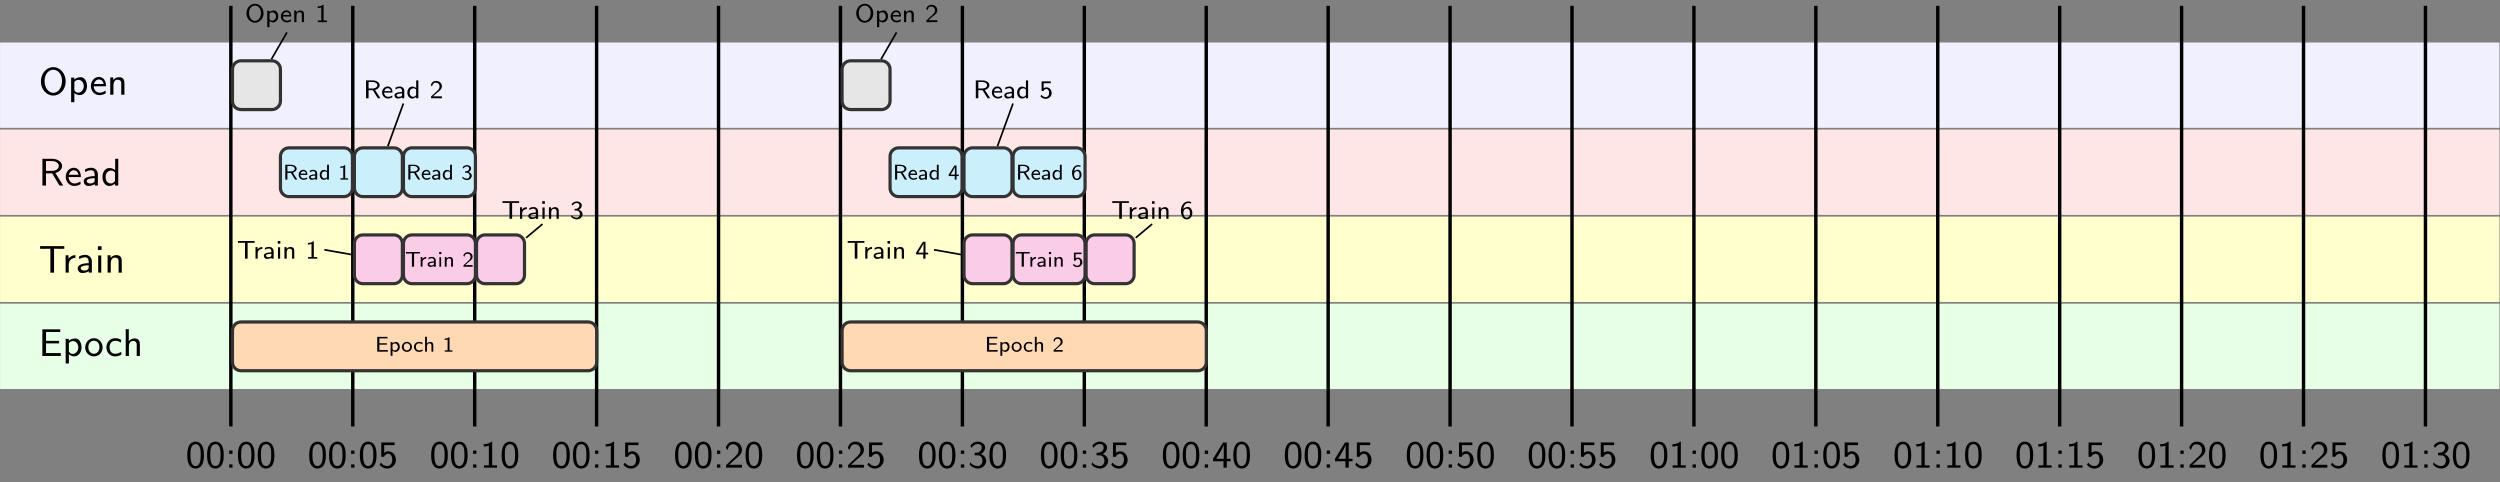 <?xml version="1.0" encoding="UTF-8" standalone="no"?>
<!-- Created with Inkscape (http://www.inkscape.org/) -->

<svg
   version="1.1"
   id="svg1"
   width="774.803"
   height="149.376"
   viewBox="0 0 774.803 149.376"
   xmlns="http://www.w3.org/2000/svg"
   xmlns:svg="http://www.w3.org/2000/svg">
  <rect x="0" y="0" width="774.803" height="149.376" fill="#808080" stroke="none"/>
  <defs
     id="defs1" />
  <g
     id="g1">
    <path
       id="path1"
       d="M -53.66,8.703 H 527.45 V 28.546 H -53.66 Z"
       style="fill:#e6ffe6;fill-opacity:1;fill-rule:nonzero;stroke:none"
       transform="matrix(1.333,0,0,-1.333,71.545,132.168)" />
    <path
       id="path2"
       d="M 4.747,-2.93 V -3.515 H 1.712 v -2.074 h 0.34 c 0.727,0 1.465,0.023 2.191,0.023 h 0.773 v -0.633 H 0.857 V 1.640625e-4 H 5.134 V -0.68 h -0.891 c -0.844,0 -1.688,0.012 -2.531,0.012 V -2.93 Z m 2.276,2.52 c 0.328,0.316 0.785,0.504 1.242,0.504 0.914,0 1.699,-0.879 1.699,-2.098 0,-1.066 -0.562,-2.074 -1.43,-2.074 -0.258,0 -0.926,0.047 -1.535,0.527 V -3.984 H 6.274 v 5.719 h 0.75 z m 0,-2.566 c 0.117,-0.164 0.445,-0.492 0.961,-0.492 0.668,0 1.23,0.633 1.23,1.477 0,0.867 -0.621,1.512 -1.324,1.512 -0.281,0 -0.609,-0.117 -0.867,-0.563 z m 7.846,1.008 c 0,-1.184 -0.891,-2.168 -2.027,-2.168 -1.113,0 -2.027,0.973 -2.027,2.168 0,1.184 0.938,2.062 2.027,2.062 1.113,0 2.027,-0.902 2.027,-2.062 z m -2.016,1.453 c -0.691,0 -1.301,-0.539 -1.301,-1.547 0,-1.043 0.68,-1.488 1.289,-1.488 0.645,0 1.289,0.457 1.289,1.488 0,1.043 -0.633,1.547 -1.277,1.547 z m 6.334,-0.457 c -0.434,0.305 -0.902,0.457 -1.441,0.457 -0.762,0 -1.266,-0.633 -1.266,-1.488 0,-0.68 0.34,-1.523 1.301,-1.523 0.562,0 0.855,0.117 1.301,0.422 l 0.117,-0.633 c -0.504,-0.281 -0.785,-0.398 -1.43,-0.398 -1.266,0 -2.027,1.078 -2.027,2.145 0,1.113 0.832,2.086 1.992,2.086 0.633,0 1.102,-0.188 1.512,-0.422 z m 4.342,-1.688 c 0,-0.668 -0.176,-1.418 -1.254,-1.418 -0.516,0 -0.996,0.246 -1.324,0.645 V -6.222 H 20.237 V 1.640625e-4 h 0.738 V -2.191 c 0,-0.586 0.234,-1.301 0.914,-1.301 0.902,0 0.902,0.633 0.902,0.891 V 1.640625e-4 h 0.738 z m 0,0"
       style="fill:#000000;fill-opacity:1;fill-rule:nonzero;stroke:none"
       aria-label="Epoch"
       transform="matrix(1.333,0,0,1.333,11.987,110.324)" />
    <path
       id="path3"
       d="M -53.66,28.945 H 527.45 V 48.787 H -53.66 Z"
       style="fill:#ffffcd;fill-opacity:1;fill-rule:nonzero;stroke:none"
       transform="matrix(1.333,0,0,-1.333,71.545,132.168)" />
    <path
       id="path4"
       d="m 3.575,-5.556 c 0.609,0 1.23,0.012 1.84,0.012 h 0.539 v -0.621 H 0.329 v 0.621 h 0.551 c 0.609,0 1.23,-0.012 1.84,-0.012 v 5.555 h 0.855 z m 3.413,3.645 c 0,-0.938 0.727,-1.512 1.547,-1.523 v -0.645 c -0.645,0.012 -1.242,0.328 -1.605,0.855 V -4.032 H 6.262 v 4.031 h 0.727 z m 5.376,-0.68 c 0,-0.891 -0.656,-1.547 -1.535,-1.547 -0.586,0 -1.02,0.152 -1.453,0.398 l 0.059,0.633 c 0.445,-0.328 0.891,-0.457 1.383,-0.457 0.504,0 0.809,0.398 0.809,0.984 v 0.375 c -1.547,0.035 -2.555,0.434 -2.555,1.16 0,0.422 0.27,1.137 1.055,1.137 0.176,0 0.961,-0.012 1.523,-0.434 v 0.34 h 0.715 z m -0.738,1.336 c 0,0.188 0,0.41 -0.328,0.598 -0.223,0.141 -0.516,0.176 -0.703,0.176 -0.457,0 -0.832,-0.223 -0.832,-0.574 0,-0.645 1.746,-0.668 1.863,-0.668 z m 2.997,-4.875 h -0.855 v 0.855 h 0.855 z m -0.07,2.145 h -0.715 v 3.984 h 0.715 z m 4.767,1.324 c 0,-0.668 -0.176,-1.418 -1.254,-1.418 -0.715,0 -1.148,0.41 -1.348,0.68 v -0.633 h -0.691 v 4.031 h 0.738 V -2.192 c 0,-0.586 0.234,-1.301 0.914,-1.301 0.902,0 0.902,0.633 0.902,0.891 v 2.602 h 0.738 z m 0,0"
       style="fill:#000000;fill-opacity:1;fill-rule:nonzero;stroke:none"
       aria-label="Train"
       transform="matrix(1.333,0,0,1.333,11.987,84.497)" />
    <path
       id="path5"
       d="M -53.66,49.186 H 527.45 V 69.029 H -53.66 Z"
       style="fill:#ffe6e6;fill-opacity:1;fill-rule:nonzero;stroke:none"
       transform="matrix(1.333,0,0,-1.333,71.545,132.168)" />
    <path
       id="path6"
       d="m 3.892,-2.919 c 0.914,-0.246 1.559,-0.891 1.559,-1.629 0,-0.926 -1.043,-1.676 -2.32,-1.676 H 0.868 v 6.223 H 1.7 V -2.825 h 1.441 l 1.699,2.824 H 5.708 Z M 1.7,-3.411 v -2.285 h 1.324 c 1.043,0 1.652,0.504 1.652,1.148 0,0.586 -0.551,1.137 -1.652,1.137 z m 8.104,1.441 c 0,-0.27 -0.012,-0.949 -0.363,-1.488 -0.375,-0.562 -0.949,-0.68 -1.289,-0.68 -1.043,0 -1.863,0.961 -1.863,2.109 0,1.184 0.879,2.121 1.992,2.121 0.434,0 0.949,-0.105 1.477,-0.434 l -0.059,-0.621 c -0.562,0.41 -1.09,0.48 -1.406,0.48 -0.738,0 -1.312,-0.656 -1.348,-1.488 z M 7.003,-2.497 c 0.141,-0.574 0.586,-1.055 1.148,-1.055 0.328,0 0.938,0.152 1.113,1.055 z m 6.756,-0.094 c 0,-0.891 -0.656,-1.547 -1.535,-1.547 -0.586,0 -1.02,0.152 -1.453,0.398 l 0.059,0.633 c 0.445,-0.328 0.891,-0.457 1.383,-0.457 0.504,0 0.809,0.398 0.809,0.984 v 0.375 c -1.547,0.035 -2.555,0.434 -2.555,1.16 0,0.422 0.27,1.137 1.055,1.137 0.176,0 0.961,-0.012 1.523,-0.434 v 0.34 h 0.715 z m -0.738,1.336 c 0,0.188 0,0.41 -0.328,0.598 -0.223,0.141 -0.516,0.176 -0.703,0.176 -0.457,0 -0.832,-0.223 -0.832,-0.574 0,-0.645 1.746,-0.668 1.863,-0.668 z m 5.481,-4.969 h -0.715 v 2.637 c -0.504,-0.422 -1.078,-0.492 -1.371,-0.492 -0.902,0 -1.594,0.938 -1.594,2.086 0,1.16 0.68,2.086 1.559,2.086 0.27,0 0.844,-0.059 1.371,-0.562 v 0.469 h 0.75 z m -0.75,4.957 c 0,0.176 0,0.188 -0.094,0.316 -0.246,0.316 -0.551,0.469 -0.867,0.469 -0.586,0 -1.23,-0.422 -1.23,-1.5 0,-1.148 0.762,-1.512 1.324,-1.512 0.41,0 0.703,0.234 0.867,0.457 z m 0,0"
       style="fill:#000000;fill-opacity:1;fill-rule:nonzero;stroke:none"
       aria-label="Read"
       transform="matrix(1.333,0,0,1.333,11.987,57.509)" />
    <path
       id="path7"
       d="M -53.66,69.427 H 527.45 V 89.27 H -53.66 Z"
       style="fill:#f0f0ff;fill-opacity:1;fill-rule:nonzero;stroke:none"
       transform="matrix(1.333,0,0,-1.333,71.545,132.168)" />
    <path
       id="path8"
       d="m 6.282,-3.083 c 0,-1.898 -1.336,-3.34 -2.883,-3.34 -1.547,0 -2.883,1.441 -2.883,3.34 0,1.863 1.336,3.281 2.883,3.281 1.547,0 2.883,-1.418 2.883,-3.281 z m -2.883,2.648 c -1.066,0 -2.027,-1.102 -2.027,-2.789 0,-1.641 1.008,-2.59 2.027,-2.59 1.02,0 2.027,0.961 2.027,2.59 0,1.688 -0.961,2.789 -2.027,2.789 z m 4.896,0.023 c 0.328,0.316 0.785,0.504 1.242,0.504 0.914,0 1.699,-0.879 1.699,-2.098 0,-1.066 -0.562,-2.074 -1.43,-2.074 -0.258,0 -0.926,0.047 -1.535,0.527 V -3.985 H 7.545 v 5.719 h 0.75 z m 0,-2.566 c 0.117,-0.164 0.445,-0.492 0.961,-0.492 0.668,0 1.23,0.633 1.23,1.477 0,0.867 -0.621,1.512 -1.324,1.512 -0.281,0 -0.609,-0.117 -0.867,-0.562 z m 7.356,1.008 c 0,-0.27 -0.012,-0.949 -0.363,-1.488 -0.375,-0.562 -0.949,-0.68 -1.289,-0.68 -1.043,0 -1.863,0.961 -1.863,2.109 0,1.184 0.879,2.121 1.992,2.121 0.434,0 0.949,-0.105 1.477,-0.434 l -0.059,-0.621 c -0.562,0.41 -1.09,0.48 -1.406,0.48 -0.738,0 -1.312,-0.656 -1.348,-1.488 z M 12.851,-2.497 c 0.141,-0.574 0.586,-1.055 1.148,-1.055 0.328,0 0.938,0.152 1.113,1.055 z m 7.084,-0.164 c 0,-0.668 -0.176,-1.418 -1.254,-1.418 -0.715,0 -1.148,0.41 -1.348,0.68 v -0.633 h -0.691 v 4.031 h 0.738 V -2.192 c 0,-0.586 0.234,-1.301 0.914,-1.301 0.902,0 0.902,0.633 0.902,0.891 v 2.602 h 0.738 z m 0,0"
       style="fill:#000000;fill-opacity:1;fill-rule:nonzero;stroke:none"
       aria-label="Open"
       transform="matrix(1.333,0,0,1.333,11.987,29.36)" />
    <path
       id="path9"
       d="M 0,0 V 97.796"
       style="fill:none;stroke:#000000;stroke-width:0.797;stroke-linecap:butt;stroke-linejoin:miter;stroke-miterlimit:10;stroke-dasharray:none;stroke-opacity:1"
       transform="matrix(1.333,0,0,-1.333,71.545,132.168)" />
    <path
       id="path10"
       d="m 4.23,-2.917 c 0,-0.844 -0.059,-1.641 -0.48,-2.344 -0.293,-0.492 -0.855,-0.797 -1.441,-0.797 -0.457,0 -1.09,0.164 -1.488,0.867 -0.422,0.715 -0.457,1.664 -0.457,2.273 0,0.457 0,1.477 0.41,2.203 0.445,0.785 1.125,0.914 1.523,0.914 0.516,0 1.16,-0.223 1.547,-0.961 C 4.183,-1.417 4.23,-2.19 4.23,-2.917 Z m -1.922,2.531 c -1.195,0 -1.195,-1.793 -1.195,-2.637 0,-0.562 0,-1.02 0.129,-1.488 0.176,-0.621 0.539,-0.961 1.055,-0.961 1.195,0 1.195,1.617 1.195,2.449 0,0.609 0,1.23 -0.211,1.816 -0.211,0.621 -0.633,0.82 -0.973,0.82 z M 8.838,-2.917 c 0,-0.844 -0.059,-1.641 -0.48,-2.344 -0.293,-0.492 -0.855,-0.797 -1.441,-0.797 -0.457,0 -1.09,0.164 -1.488,0.867 -0.422,0.715 -0.457,1.664 -0.457,2.273 0,0.457 0,1.477 0.41,2.203 0.445,0.785 1.125,0.914 1.523,0.914 0.516,0 1.16,-0.223 1.547,-0.961 C 8.791,-1.417 8.838,-2.19 8.838,-2.917 Z m -1.922,2.531 c -1.195,0 -1.195,-1.793 -1.195,-2.637 0,-0.562 0,-1.02 0.129,-1.488 0.176,-0.621 0.539,-0.961 1.055,-0.961 1.195,0 1.195,1.617 1.195,2.449 0,0.609 0,1.23 -0.211,1.816 -0.211,0.621 -0.633,0.82 -0.973,0.82 z M 10.88,-3.983 h -0.773 v 0.773 h 0.773 z m -0.773,3.211 V 9.140625e-4 h 0.773 V -0.773 Z m 5.9,-2.145 c 0,-0.844 -0.059,-1.641 -0.48,-2.344 -0.293,-0.492 -0.855,-0.797 -1.441,-0.797 -0.457,0 -1.09,0.164 -1.488,0.867 -0.422,0.715 -0.457,1.664 -0.457,2.273 0,0.457 0,1.477 0.41,2.203 0.445,0.785 1.125,0.914 1.523,0.914 0.516,0 1.16,-0.223 1.547,-0.961 0.34,-0.656 0.387,-1.43 0.387,-2.156 z m -1.922,2.531 c -1.195,0 -1.195,-1.793 -1.195,-2.637 0,-0.562 0,-1.02 0.129,-1.488 0.176,-0.621 0.539,-0.961 1.055,-0.961 1.195,0 1.195,1.617 1.195,2.449 0,0.609 0,1.23 -0.211,1.816 -0.211,0.621 -0.633,0.82 -0.973,0.82 z m 6.53,-2.531 c 0,-0.844 -0.059,-1.641 -0.48,-2.344 -0.293,-0.492 -0.855,-0.797 -1.441,-0.797 -0.457,0 -1.09,0.164 -1.488,0.867 -0.422,0.715 -0.457,1.664 -0.457,2.273 0,0.457 0,1.477 0.41,2.203 0.445,0.785 1.125,0.914 1.523,0.914 0.516,0 1.16,-0.223 1.547,-0.961 0.34,-0.656 0.387,-1.43 0.387,-2.156 z m -1.922,2.531 c -1.195,0 -1.195,-1.793 -1.195,-2.637 0,-0.562 0,-1.02 0.129,-1.488 0.176,-0.621 0.539,-0.961 1.055,-0.961 1.195,0 1.195,1.617 1.195,2.449 0,0.609 0,1.23 -0.211,1.816 -0.211,0.621 -0.633,0.82 -0.973,0.82 z m 0,0"
       style="fill:#000000;fill-opacity:1;fill-rule:nonzero;stroke:none"
       aria-label="00:00"
       transform="matrix(1.333,0,0,1.333,57.552,144.948)" />
    <path
       id="path11"
       d="M 28.347,0 V 97.796"
       style="fill:none;stroke:#000000;stroke-width:0.797;stroke-linecap:butt;stroke-linejoin:miter;stroke-miterlimit:10;stroke-dasharray:none;stroke-opacity:1"
       transform="matrix(1.333,0,0,-1.333,71.545,132.168)" />
    <path
       id="path12"
       d="m 4.231,-2.917 c 0,-0.844 -0.059,-1.641 -0.48,-2.344 -0.293,-0.492 -0.855,-0.797 -1.441,-0.797 -0.457,0 -1.09,0.164 -1.488,0.867 -0.422,0.715 -0.457,1.664 -0.457,2.273 0,0.457 0,1.477 0.41,2.203 0.445,0.785 1.125,0.914 1.523,0.914 0.516,0 1.16,-0.223 1.547,-0.961 C 4.184,-1.417 4.231,-2.19 4.231,-2.917 Z m -1.922,2.531 c -1.195,0 -1.195,-1.793 -1.195,-2.637 0,-0.562 0,-1.02 0.129,-1.488 0.176,-0.621 0.539,-0.961 1.055,-0.961 1.195,0 1.195,1.617 1.195,2.449 0,0.609 0,1.23 -0.211,1.816 -0.211,0.621 -0.633,0.82 -0.973,0.82 z M 8.84,-2.917 c 0,-0.844 -0.059,-1.641 -0.48,-2.344 -0.293,-0.492 -0.855,-0.797 -1.441,-0.797 -0.457,0 -1.09,0.164 -1.488,0.867 -0.422,0.715 -0.457,1.664 -0.457,2.273 0,0.457 0,1.477 0.41,2.203 0.445,0.785 1.125,0.914 1.523,0.914 0.516,0 1.16,-0.223 1.547,-0.961 C 8.793,-1.417 8.84,-2.19 8.84,-2.917 Z m -1.922,2.531 c -1.195,0 -1.195,-1.793 -1.195,-2.637 0,-0.562 0,-1.02 0.129,-1.488 0.176,-0.621 0.539,-0.961 1.055,-0.961 1.195,0 1.195,1.617 1.195,2.449 0,0.609 0,1.23 -0.211,1.816 -0.211,0.621 -0.633,0.82 -0.973,0.82 z M 10.879,-3.983 h -0.773 v 0.773 h 0.773 z m -0.773,3.211 V 9.140625e-4 h 0.773 V -0.773 Z m 5.9,-2.145 c 0,-0.844 -0.059,-1.641 -0.48,-2.344 -0.293,-0.492 -0.855,-0.797 -1.441,-0.797 -0.457,0 -1.09,0.164 -1.488,0.867 -0.422,0.715 -0.457,1.664 -0.457,2.273 0,0.457 0,1.477 0.41,2.203 0.445,0.785 1.125,0.914 1.523,0.914 0.516,0 1.16,-0.223 1.547,-0.961 0.34,-0.656 0.387,-1.43 0.387,-2.156 z m -1.922,2.531 c -1.195,0 -1.195,-1.793 -1.195,-2.637 0,-0.562 0,-1.02 0.129,-1.488 0.176,-0.621 0.539,-0.961 1.055,-0.961 1.195,0 1.195,1.617 1.195,2.449 0,0.609 0,1.23 -0.211,1.816 -0.211,0.621 -0.633,0.82 -0.973,0.82 z m 3.718,-4.863 h 2.414 v -0.609 h -3.105 v 3.328 h 0.645 c 0.293,-0.656 0.832,-0.703 1.008,-0.703 0.363,0 0.902,0.281 0.902,1.406 0,1.09 -0.645,1.441 -1.184,1.441 -0.469,0 -1.078,-0.223 -1.43,-0.82 l -0.316,0.527 c 0.141,0.199 0.738,0.879 1.758,0.879 1.113,0 2.027,-0.902 2.027,-2.016 0,-1.113 -0.797,-2.004 -1.746,-2.004 -0.117,0 -0.551,0 -0.973,0.363 z m 0,0"
       style="fill:#000000;fill-opacity:1;fill-rule:nonzero;stroke:none"
       aria-label="00:05"
       transform="matrix(1.333,0,0,1.333,95.347,144.948)" />
    <path
       id="path13"
       d="M 56.694,0 V 97.796"
       style="fill:none;stroke:#000000;stroke-width:0.797;stroke-linecap:butt;stroke-linejoin:miter;stroke-miterlimit:10;stroke-dasharray:none;stroke-opacity:1"
       transform="matrix(1.333,0,0,-1.333,71.545,132.168)" />
    <path
       id="path14"
       d="m 4.232,-2.917 c 0,-0.844 -0.059,-1.641 -0.48,-2.344 -0.293,-0.492 -0.855,-0.797 -1.441,-0.797 -0.457,0 -1.09,0.164 -1.488,0.867 -0.422,0.715 -0.457,1.664 -0.457,2.273 0,0.457 0,1.477 0.41,2.203 0.445,0.785 1.125,0.914 1.523,0.914 0.516,0 1.16,-0.223 1.547,-0.961 C 4.185,-1.417 4.232,-2.19 4.232,-2.917 Z m -1.922,2.531 c -1.195,0 -1.195,-1.793 -1.195,-2.637 0,-0.562 0,-1.02 0.129,-1.488 0.176,-0.621 0.539,-0.961 1.055,-0.961 1.195,0 1.195,1.617 1.195,2.449 0,0.609 0,1.23 -0.211,1.816 -0.211,0.621 -0.633,0.82 -0.973,0.82 z M 8.837,-2.917 c 0,-0.844 -0.059,-1.641 -0.48,-2.344 -0.293,-0.492 -0.855,-0.797 -1.441,-0.797 -0.457,0 -1.09,0.164 -1.488,0.867 -0.422,0.715 -0.457,1.664 -0.457,2.273 0,0.457 0,1.477 0.41,2.203 0.445,0.785 1.125,0.914 1.523,0.914 0.516,0 1.16,-0.223 1.547,-0.961 C 8.79,-1.417 8.837,-2.19 8.837,-2.917 Z m -1.922,2.531 c -1.195,0 -1.195,-1.793 -1.195,-2.637 0,-0.562 0,-1.02 0.129,-1.488 0.176,-0.621 0.539,-0.961 1.055,-0.961 1.195,0 1.195,1.617 1.195,2.449 0,0.609 0,1.23 -0.211,1.816 -0.211,0.621 -0.633,0.82 -0.973,0.82 z M 10.879,-3.983 h -0.773 v 0.773 h 0.773 z m -0.773,3.211 V 9.140625e-4 h 0.773 V -0.773 Z m 4.436,-5.285 h -0.188 c -0.598,0.586 -1.453,0.586 -1.77,0.586 v 0.551 c 0.246,0 0.703,0 1.195,-0.211 v 4.582 H 12.631 V 9.140625e-4 h 3.059 V -0.55 h -1.148 z m 6.073,3.141 c 0,-0.844 -0.059,-1.641 -0.48,-2.344 -0.293,-0.492 -0.855,-0.797 -1.441,-0.797 -0.457,0 -1.09,0.164 -1.488,0.867 -0.422,0.715 -0.457,1.664 -0.457,2.273 0,0.457 0,1.477 0.41,2.203 0.445,0.785 1.125,0.914 1.523,0.914 0.516,0 1.16,-0.223 1.547,-0.961 0.34,-0.656 0.387,-1.43 0.387,-2.156 z m -1.922,2.531 c -1.195,0 -1.195,-1.793 -1.195,-2.637 0,-0.562 0,-1.02 0.129,-1.488 0.176,-0.621 0.539,-0.961 1.055,-0.961 1.195,0 1.195,1.617 1.195,2.449 0,0.609 0,1.23 -0.211,1.816 -0.211,0.621 -0.633,0.82 -0.973,0.82 z m 0,0"
       style="fill:#000000;fill-opacity:1;fill-rule:nonzero;stroke:none"
       aria-label="00:10"
       transform="matrix(1.333,0,0,1.333,133.143,144.948)" />
    <path
       id="path15"
       d="M 85.04,0 V 97.796"
       style="fill:none;stroke:#000000;stroke-width:0.797;stroke-linecap:butt;stroke-linejoin:miter;stroke-miterlimit:10;stroke-dasharray:none;stroke-opacity:1"
       transform="matrix(1.333,0,0,-1.333,71.545,132.168)" />
    <path
       id="path16"
       d="m 4.231,-2.917 c 0,-0.844 -0.059,-1.641 -0.48,-2.344 -0.293,-0.492 -0.855,-0.797 -1.441,-0.797 -0.457,0 -1.09,0.164 -1.488,0.867 -0.422,0.715 -0.457,1.664 -0.457,2.273 0,0.457 0,1.477 0.41,2.203 0.445,0.785 1.125,0.914 1.523,0.914 0.516,0 1.16,-0.223 1.547,-0.961 C 4.184,-1.417 4.231,-2.19 4.231,-2.917 Z m -1.922,2.531 c -1.195,0 -1.195,-1.793 -1.195,-2.637 0,-0.562 0,-1.02 0.129,-1.488 C 1.418,-5.132 1.781,-5.472 2.297,-5.472 c 1.195,0 1.195,1.617 1.195,2.449 0,0.609 0,1.23 -0.211,1.816 -0.211,0.621 -0.633,0.82 -0.973,0.82 z M 8.839,-2.917 c 0,-0.844 -0.059,-1.641 -0.48,-2.344 -0.293,-0.492 -0.855,-0.797 -1.441,-0.797 -0.457,0 -1.09,0.164 -1.488,0.867 -0.422,0.715 -0.457,1.664 -0.457,2.273 0,0.457 0,1.477 0.41,2.203 0.445,0.785 1.125,0.914 1.523,0.914 0.516,0 1.16,-0.223 1.547,-0.961 C 8.792,-1.417 8.839,-2.19 8.839,-2.917 Z m -1.922,2.531 c -1.195,0 -1.195,-1.793 -1.195,-2.637 0,-0.562 0,-1.02 0.129,-1.488 0.176,-0.621 0.539,-0.961 1.055,-0.961 1.195,0 1.195,1.617 1.195,2.449 0,0.609 0,1.23 -0.211,1.816 -0.211,0.621 -0.633,0.82 -0.973,0.82 z M 10.881,-3.983 h -0.773 v 0.773 h 0.773 z m -0.773,3.211 V 9.140625e-4 h 0.773 V -0.773 Z m 4.433,-5.285 h -0.188 c -0.598,0.586 -1.453,0.586 -1.77,0.586 v 0.551 c 0.246,0 0.703,0 1.195,-0.211 v 4.582 H 12.63 V 9.140625e-4 h 3.059 V -0.55 h -1.148 z m 3.261,0.809 h 2.414 v -0.609 H 17.11 v 3.328 h 0.645 c 0.293,-0.656 0.832,-0.703 1.008,-0.703 0.363,0 0.902,0.281 0.902,1.406 0,1.09 -0.645,1.441 -1.184,1.441 -0.469,0 -1.078,-0.223 -1.43,-0.82 L 16.735,-0.679 c 0.141,0.199 0.738,0.879 1.758,0.879 1.113,0 2.027,-0.902 2.027,-2.016 0,-1.113 -0.797,-2.004 -1.746,-2.004 -0.117,0 -0.551,0 -0.973,0.363 z m 0,0"
       style="fill:#000000;fill-opacity:1;fill-rule:nonzero;stroke:none"
       aria-label="00:15"
       transform="matrix(1.333,0,0,1.333,170.937,144.948)" />
    <path
       id="path17"
       d="M 113.387,0 V 97.796"
       style="fill:none;stroke:#000000;stroke-width:0.797;stroke-linecap:butt;stroke-linejoin:miter;stroke-miterlimit:10;stroke-dasharray:none;stroke-opacity:1"
       transform="matrix(1.333,0,0,-1.333,71.545,132.168)" />
    <path
       id="path18"
       d="m 4.229,-2.917 c 0,-0.844 -0.059,-1.641 -0.48,-2.344 -0.293,-0.492 -0.855,-0.797 -1.441,-0.797 -0.457,0 -1.09,0.164 -1.488,0.867 -0.422,0.715 -0.457,1.664 -0.457,2.273 0,0.457 0,1.477 0.41,2.203 0.445,0.785 1.125,0.914 1.523,0.914 0.516,0 1.16,-0.223 1.547,-0.961 C 4.182,-1.417 4.229,-2.19 4.229,-2.917 Z m -1.922,2.531 c -1.195,0 -1.195,-1.793 -1.195,-2.637 0,-0.562 0,-1.02 0.129,-1.488 0.176,-0.621 0.539,-0.961 1.055,-0.961 1.195,0 1.195,1.617 1.195,2.449 0,0.609 0,1.23 -0.211,1.816 -0.211,0.621 -0.633,0.82 -0.973,0.82 z M 8.838,-2.917 c 0,-0.844 -0.059,-1.641 -0.48,-2.344 -0.293,-0.492 -0.855,-0.797 -1.441,-0.797 -0.457,0 -1.09,0.164 -1.488,0.867 -0.422,0.715 -0.457,1.664 -0.457,2.273 0,0.457 0,1.477 0.41,2.203 0.445,0.785 1.125,0.914 1.523,0.914 0.516,0 1.16,-0.223 1.547,-0.961 C 8.791,-1.417 8.838,-2.19 8.838,-2.917 Z m -1.922,2.531 c -1.195,0 -1.195,-1.793 -1.195,-2.637 0,-0.562 0,-1.02 0.129,-1.488 0.176,-0.621 0.539,-0.961 1.055,-0.961 1.195,0 1.195,1.617 1.195,2.449 0,0.609 0,1.23 -0.211,1.816 -0.211,0.621 -0.633,0.82 -0.973,0.82 z M 10.88,-3.983 h -0.773 v 0.773 h 0.773 z m -0.773,3.211 V 9.140625e-4 h 0.773 V -0.773 Z m 4.131,0.105 c -0.117,0 -0.223,0 -0.328,0 h -0.984 c 0.27,-0.258 1.195,-1.102 1.465,-1.336 0.949,-0.762 1.523,-1.254 1.523,-2.121 0,-1.031 -0.738,-1.934 -1.957,-1.934 -0.949,0 -1.512,0.551 -1.793,1.43 l 0.41,0.527 c 0.234,-1.055 0.703,-1.348 1.254,-1.348 0.797,0 1.301,0.609 1.301,1.348 0,0.809 -0.574,1.336 -1.23,1.922 l -1.664,1.57 V 9.140625e-4 h 3.68 V -0.667 Z m 6.378,-2.25 c 0,-0.844 -0.059,-1.641 -0.48,-2.344 -0.293,-0.492 -0.855,-0.797 -1.441,-0.797 -0.457,0 -1.09,0.164 -1.488,0.867 -0.422,0.715 -0.457,1.664 -0.457,2.273 0,0.457 0,1.477 0.41,2.203 0.445,0.785 1.125,0.914 1.523,0.914 0.516,0 1.16,-0.223 1.547,-0.961 0.34,-0.656 0.387,-1.43 0.387,-2.156 z m -1.922,2.531 c -1.195,0 -1.195,-1.793 -1.195,-2.637 0,-0.562 0,-1.02 0.129,-1.488 0.176,-0.621 0.539,-0.961 1.055,-0.961 1.195,0 1.195,1.617 1.195,2.449 0,0.609 0,1.23 -0.211,1.816 -0.211,0.621 -0.633,0.82 -0.973,0.82 z m 0,0"
       style="fill:#000000;fill-opacity:1;fill-rule:nonzero;stroke:none"
       aria-label="00:20"
       transform="matrix(1.333,0,0,1.333,208.732,144.948)" />
    <path
       id="path19"
       d="M 141.734,0 V 97.796"
       style="fill:none;stroke:#000000;stroke-width:0.797;stroke-linecap:butt;stroke-linejoin:miter;stroke-miterlimit:10;stroke-dasharray:none;stroke-opacity:1"
       transform="matrix(1.333,0,0,-1.333,71.545,132.168)" />
    <path
       id="path20"
       d="m 4.23,-2.917 c 0,-0.844 -0.059,-1.641 -0.48,-2.344 -0.293,-0.492 -0.855,-0.797 -1.441,-0.797 -0.457,0 -1.09,0.164 -1.488,0.867 -0.422,0.715 -0.457,1.664 -0.457,2.273 0,0.457 0,1.477 0.41,2.203 0.445,0.785 1.125,0.914 1.523,0.914 0.516,0 1.16,-0.223 1.547,-0.961 C 4.183,-1.417 4.23,-2.19 4.23,-2.917 Z m -1.922,2.531 c -1.195,0 -1.195,-1.793 -1.195,-2.637 0,-0.562 0,-1.02 0.129,-1.488 0.176,-0.621 0.539,-0.961 1.055,-0.961 1.195,0 1.195,1.617 1.195,2.449 0,0.609 0,1.23 -0.211,1.816 -0.211,0.621 -0.633,0.82 -0.973,0.82 z M 8.838,-2.917 c 0,-0.844 -0.059,-1.641 -0.48,-2.344 -0.293,-0.492 -0.855,-0.797 -1.441,-0.797 -0.457,0 -1.09,0.164 -1.488,0.867 -0.422,0.715 -0.457,1.664 -0.457,2.273 0,0.457 0,1.477 0.41,2.203 0.445,0.785 1.125,0.914 1.523,0.914 0.516,0 1.16,-0.223 1.547,-0.961 C 8.791,-1.417 8.838,-2.19 8.838,-2.917 Z M 6.917,-0.386 c -1.195,0 -1.195,-1.793 -1.195,-2.637 0,-0.562 0,-1.02 0.129,-1.488 0.176,-0.621 0.539,-0.961 1.055,-0.961 1.195,0 1.195,1.617 1.195,2.449 0,0.609 0,1.23 -0.211,1.816 C 7.678,-0.585 7.256,-0.386 6.917,-0.386 Z M 10.88,-3.983 H 10.107 v 0.773 h 0.773 z M 10.107,-0.773 V 9.140625e-4 h 0.773 V -0.773 Z m 4.131,0.105 c -0.117,0 -0.223,0 -0.328,0 h -0.984 c 0.27,-0.258 1.195,-1.102 1.465,-1.336 0.949,-0.762 1.523,-1.254 1.523,-2.121 0,-1.031 -0.738,-1.934 -1.957,-1.934 -0.949,0 -1.512,0.551 -1.793,1.43 l 0.41,0.527 c 0.234,-1.055 0.703,-1.348 1.254,-1.348 0.797,0 1.301,0.609 1.301,1.348 0,0.809 -0.574,1.336 -1.23,1.922 l -1.664,1.57 V 9.140625e-4 H 15.914 V -0.667 Z m 3.562,-4.582 h 2.414 v -0.609 h -3.105 v 3.328 h 0.645 c 0.293,-0.656 0.832,-0.703 1.008,-0.703 0.363,0 0.902,0.281 0.902,1.406 0,1.09 -0.645,1.441 -1.184,1.441 -0.469,0 -1.078,-0.223 -1.43,-0.82 l -0.316,0.527 c 0.141,0.199 0.738,0.879 1.758,0.879 1.113,0 2.027,-0.902 2.027,-2.016 0,-1.113 -0.797,-2.004 -1.746,-2.004 -0.117,0 -0.551,0 -0.973,0.363 z m 0,0"
       style="fill:#000000;fill-opacity:1;fill-rule:nonzero;stroke:none"
       aria-label="00:25"
       transform="matrix(1.333,0,0,1.333,246.528,144.948)" />
    <path
       id="path21"
       d="M 170.081,0 V 97.796"
       style="fill:none;stroke:#000000;stroke-width:0.797;stroke-linecap:butt;stroke-linejoin:miter;stroke-miterlimit:10;stroke-dasharray:none;stroke-opacity:1"
       transform="matrix(1.333,0,0,-1.333,71.545,132.168)" />
    <path
       id="path22"
       d="m 4.232,-2.917 c 0,-0.844 -0.059,-1.641 -0.48,-2.344 -0.293,-0.492 -0.855,-0.797 -1.441,-0.797 -0.457,0 -1.09,0.164 -1.488,0.867 -0.422,0.715 -0.457,1.664 -0.457,2.273 0,0.457 0,1.477 0.41,2.203 0.445,0.785 1.125,0.914 1.523,0.914 0.516,0 1.16,-0.223 1.547,-0.961 C 4.185,-1.417 4.232,-2.19 4.232,-2.917 Z m -1.922,2.531 c -1.195,0 -1.195,-1.793 -1.195,-2.637 0,-0.562 0,-1.02 0.129,-1.488 0.176,-0.621 0.539,-0.961 1.055,-0.961 1.195,0 1.195,1.617 1.195,2.449 0,0.609 0,1.23 -0.211,1.816 -0.211,0.621 -0.633,0.82 -0.973,0.82 z M 8.837,-2.917 c 0,-0.844 -0.059,-1.641 -0.48,-2.344 -0.293,-0.492 -0.855,-0.797 -1.441,-0.797 -0.457,0 -1.09,0.164 -1.488,0.867 -0.422,0.715 -0.457,1.664 -0.457,2.273 0,0.457 0,1.477 0.41,2.203 0.445,0.785 1.125,0.914 1.523,0.914 0.516,0 1.16,-0.223 1.547,-0.961 C 8.79,-1.417 8.837,-2.19 8.837,-2.917 Z m -1.922,2.531 c -1.195,0 -1.195,-1.793 -1.195,-2.637 0,-0.562 0,-1.02 0.129,-1.488 0.176,-0.621 0.539,-0.961 1.055,-0.961 1.195,0 1.195,1.617 1.195,2.449 0,0.609 0,1.23 -0.211,1.816 -0.211,0.621 -0.633,0.82 -0.973,0.82 z M 10.879,-3.983 h -0.773 v 0.773 h 0.773 z m -0.773,3.211 V 9.140625e-4 h 0.773 V -0.773 Z m 2.525,-3.82 c 0.398,-0.785 1.078,-0.914 1.418,-0.914 0.457,0 0.902,0.258 0.902,0.82 0,0.328 -0.188,1.102 -1.16,1.195 -0.164,0.012 -0.316,0.023 -0.48,0.035 v 0.574 h 0.668 c 0.867,0 1.148,0.715 1.148,1.254 0,0.703 -0.422,1.242 -1.102,1.242 -0.738,0 -1.418,-0.398 -1.758,-0.891 -0.07,0.363 -0.07,0.387 -0.105,0.574 0.434,0.527 1.125,0.902 1.887,0.902 1.125,0 1.945,-0.879 1.945,-1.816 0,-0.715 -0.527,-1.301 -1.266,-1.547 0.633,-0.328 1.008,-0.902 1.008,-1.523 0,-0.773 -0.762,-1.371 -1.688,-1.371 -0.75,0 -1.383,0.387 -1.758,0.949 z m 7.983,1.676 c 0,-0.844 -0.059,-1.641 -0.48,-2.344 -0.293,-0.492 -0.855,-0.797 -1.441,-0.797 -0.457,0 -1.09,0.164 -1.488,0.867 -0.422,0.715 -0.457,1.664 -0.457,2.273 0,0.457 0,1.477 0.41,2.203 0.445,0.785 1.125,0.914 1.523,0.914 0.516,0 1.16,-0.223 1.547,-0.961 0.34,-0.656 0.387,-1.43 0.387,-2.156 z m -1.922,2.531 c -1.195,0 -1.195,-1.793 -1.195,-2.637 0,-0.562 0,-1.02 0.129,-1.488 0.176,-0.621 0.539,-0.961 1.055,-0.961 1.195,0 1.195,1.617 1.195,2.449 0,0.609 0,1.23 -0.211,1.816 -0.211,0.621 -0.633,0.82 -0.973,0.82 z m 0,0"
       style="fill:#000000;fill-opacity:1;fill-rule:nonzero;stroke:none"
       aria-label="00:30"
       transform="matrix(1.333,0,0,1.333,284.323,144.948)" />
    <path
       id="path23"
       d="M 198.428,0 V 97.796"
       style="fill:none;stroke:#000000;stroke-width:0.797;stroke-linecap:butt;stroke-linejoin:miter;stroke-miterlimit:10;stroke-dasharray:none;stroke-opacity:1"
       transform="matrix(1.333,0,0,-1.333,71.545,132.168)" />
    <path
       id="path24"
       d="m 4.229,-2.917 c 0,-0.844 -0.059,-1.641 -0.48,-2.344 -0.293,-0.492 -0.855,-0.797 -1.441,-0.797 -0.457,0 -1.09,0.164 -1.488,0.867 -0.422,0.715 -0.457,1.664 -0.457,2.273 0,0.457 0,1.477 0.41,2.203 0.445,0.785 1.125,0.914 1.523,0.914 0.516,0 1.16,-0.223 1.547,-0.961 C 4.182,-1.417 4.229,-2.19 4.229,-2.917 Z m -1.922,2.531 c -1.195,0 -1.195,-1.793 -1.195,-2.637 0,-0.562 0,-1.02 0.129,-1.488 0.176,-0.621 0.539,-0.961 1.055,-0.961 1.195,0 1.195,1.617 1.195,2.449 0,0.609 0,1.23 -0.211,1.816 -0.211,0.621 -0.633,0.82 -0.973,0.82 z M 8.838,-2.917 c 0,-0.844 -0.059,-1.641 -0.48,-2.344 -0.293,-0.492 -0.855,-0.797 -1.441,-0.797 -0.457,0 -1.09,0.164 -1.488,0.867 -0.422,0.715 -0.457,1.664 -0.457,2.273 0,0.457 0,1.477 0.41,2.203 0.445,0.785 1.125,0.914 1.523,0.914 0.516,0 1.16,-0.223 1.547,-0.961 C 8.791,-1.417 8.838,-2.19 8.838,-2.917 Z m -1.922,2.531 c -1.195,0 -1.195,-1.793 -1.195,-2.637 0,-0.562 0,-1.02 0.129,-1.488 0.176,-0.621 0.539,-0.961 1.055,-0.961 1.195,0 1.195,1.617 1.195,2.449 0,0.609 0,1.23 -0.211,1.816 -0.211,0.621 -0.633,0.82 -0.973,0.82 z M 10.88,-3.983 h -0.773 v 0.773 h 0.773 z m -0.773,3.211 V 9.140625e-4 H 10.88 V -0.773 Z m 2.525,-3.82 c 0.398,-0.785 1.078,-0.914 1.418,-0.914 0.457,0 0.902,0.258 0.902,0.82 0,0.328 -0.188,1.102 -1.16,1.195 -0.164,0.012 -0.316,0.023 -0.48,0.035 v 0.574 h 0.668 c 0.867,0 1.148,0.715 1.148,1.254 0,0.703 -0.422,1.242 -1.102,1.242 -0.738,0 -1.418,-0.398 -1.758,-0.891 -0.07,0.363 -0.07,0.387 -0.105,0.574 0.434,0.527 1.125,0.902 1.887,0.902 1.125,0 1.945,-0.879 1.945,-1.816 0,-0.715 -0.527,-1.301 -1.266,-1.547 0.633,-0.328 1.008,-0.902 1.008,-1.523 0,-0.773 -0.762,-1.371 -1.688,-1.371 -0.75,0 -1.383,0.387 -1.758,0.949 z m 5.171,-0.656 h 2.414 v -0.609 h -3.105 v 3.328 h 0.645 c 0.293,-0.656 0.832,-0.703 1.008,-0.703 0.363,0 0.902,0.281 0.902,1.406 0,1.09 -0.645,1.441 -1.184,1.441 -0.469,0 -1.078,-0.223 -1.43,-0.82 l -0.316,0.527 c 0.141,0.199 0.738,0.879 1.758,0.879 1.113,0 2.027,-0.902 2.027,-2.016 0,-1.113 -0.797,-2.004 -1.746,-2.004 -0.117,0 -0.551,0 -0.973,0.363 z m 0,0"
       style="fill:#000000;fill-opacity:1;fill-rule:nonzero;stroke:none"
       aria-label="00:35"
       transform="matrix(1.333,0,0,1.333,322.119,144.948)" />
    <path
       id="path25"
       d="M 226.774,0 V 97.796"
       style="fill:none;stroke:#000000;stroke-width:0.797;stroke-linecap:butt;stroke-linejoin:miter;stroke-miterlimit:10;stroke-dasharray:none;stroke-opacity:1"
       transform="matrix(1.333,0,0,-1.333,71.545,132.168)" />
    <path
       id="path26"
       d="m 4.231,-2.917 c 0,-0.844 -0.059,-1.641 -0.48,-2.344 -0.293,-0.492 -0.855,-0.797 -1.441,-0.797 -0.457,0 -1.09,0.164 -1.488,0.867 -0.422,0.715 -0.457,1.664 -0.457,2.273 0,0.457 0,1.477 0.41,2.203 0.445,0.785 1.125,0.914 1.523,0.914 0.516,0 1.16,-0.223 1.547,-0.961 C 4.184,-1.417 4.231,-2.19 4.231,-2.917 Z m -1.922,2.531 c -1.195,0 -1.195,-1.793 -1.195,-2.637 0,-0.562 0,-1.02 0.129,-1.488 0.176,-0.621 0.539,-0.961 1.055,-0.961 1.195,0 1.195,1.617 1.195,2.449 0,0.609 0,1.23 -0.211,1.816 -0.211,0.621 -0.633,0.82 -0.973,0.82 z M 8.839,-2.917 c 0,-0.844 -0.059,-1.641 -0.48,-2.344 -0.293,-0.492 -0.855,-0.797 -1.441,-0.797 -0.457,0 -1.09,0.164 -1.488,0.867 -0.422,0.715 -0.457,1.664 -0.457,2.273 0,0.457 0,1.477 0.41,2.203 0.445,0.785 1.125,0.914 1.523,0.914 0.516,0 1.16,-0.223 1.547,-0.961 C 8.793,-1.417 8.839,-2.19 8.839,-2.917 Z m -1.922,2.531 c -1.195,0 -1.195,-1.793 -1.195,-2.637 0,-0.562 0,-1.02 0.129,-1.488 0.176,-0.621 0.539,-0.961 1.055,-0.961 1.195,0 1.195,1.617 1.195,2.449 0,0.609 0,1.23 -0.211,1.816 -0.211,0.621 -0.633,0.82 -0.973,0.82 z M 10.878,-3.983 h -0.773 v 0.773 h 0.773 z m -0.773,3.211 V 9.140625e-4 h 0.773 V -0.773 Z m 5.115,-0.727 h 0.891 v -0.574 h -0.891 v -3.785 h -0.867 l -2.32,3.785 v 0.574 h 2.426 V 9.140625e-4 h 0.762 z m -2.438,-0.574 0.539,-0.902 c 0.27,-0.457 1.195,-2.016 1.195,-2.473 v 3.375 z m 7.831,-0.844 c 0,-0.844 -0.059,-1.641 -0.48,-2.344 -0.293,-0.492 -0.855,-0.797 -1.441,-0.797 -0.457,0 -1.09,0.164 -1.488,0.867 -0.422,0.715 -0.457,1.664 -0.457,2.273 0,0.457 0,1.477 0.41,2.203 0.445,0.785 1.125,0.914 1.523,0.914 0.516,0 1.16,-0.223 1.547,-0.961 0.34,-0.656 0.387,-1.43 0.387,-2.156 z m -1.922,2.531 c -1.195,0 -1.195,-1.793 -1.195,-2.637 0,-0.562 0,-1.02 0.129,-1.488 0.176,-0.621 0.539,-0.961 1.055,-0.961 1.195,0 1.195,1.617 1.195,2.449 0,0.609 0,1.23 -0.211,1.816 -0.211,0.621 -0.633,0.82 -0.973,0.82 z m 0,0"
       style="fill:#000000;fill-opacity:1;fill-rule:nonzero;stroke:none"
       aria-label="00:40"
       transform="matrix(1.333,0,0,1.333,359.913,144.948)" />
    <path
       id="path27"
       d="M 255.121,0 V 97.796"
       style="fill:none;stroke:#000000;stroke-width:0.797;stroke-linecap:butt;stroke-linejoin:miter;stroke-miterlimit:10;stroke-dasharray:none;stroke-opacity:1"
       transform="matrix(1.333,0,0,-1.333,71.545,132.168)" />
    <path
       id="path28"
       d="m 4.232,-2.917 c 0,-0.844 -0.059,-1.641 -0.48,-2.344 -0.293,-0.492 -0.855,-0.797 -1.441,-0.797 -0.457,0 -1.09,0.164 -1.488,0.867 -0.422,0.715 -0.457,1.664 -0.457,2.273 0,0.457 0,1.477 0.41,2.203 0.445,0.785 1.125,0.914 1.523,0.914 0.516,0 1.16,-0.223 1.547,-0.961 C 4.185,-1.417 4.232,-2.19 4.232,-2.917 Z m -1.922,2.531 c -1.195,0 -1.195,-1.793 -1.195,-2.637 0,-0.562 0,-1.02 0.129,-1.488 0.176,-0.621 0.539,-0.961 1.055,-0.961 1.195,0 1.195,1.617 1.195,2.449 0,0.609 0,1.23 -0.211,1.816 -0.211,0.621 -0.633,0.82 -0.973,0.82 z M 8.837,-2.917 c 0,-0.844 -0.059,-1.641 -0.48,-2.344 -0.293,-0.492 -0.855,-0.797 -1.441,-0.797 -0.457,0 -1.09,0.164 -1.488,0.867 -0.422,0.715 -0.457,1.664 -0.457,2.273 0,0.457 0,1.477 0.41,2.203 0.445,0.785 1.125,0.914 1.523,0.914 0.516,0 1.16,-0.223 1.547,-0.961 C 8.79,-1.417 8.837,-2.19 8.837,-2.917 Z m -1.922,2.531 c -1.195,0 -1.195,-1.793 -1.195,-2.637 0,-0.562 0,-1.02 0.129,-1.488 0.176,-0.621 0.539,-0.961 1.055,-0.961 1.195,0 1.195,1.617 1.195,2.449 0,0.609 0,1.23 -0.211,1.816 -0.211,0.621 -0.633,0.82 -0.973,0.82 z M 10.879,-3.983 h -0.773 v 0.773 h 0.773 z m -0.773,3.211 V 9.140625e-4 h 0.773 V -0.773 Z M 15.221,-1.499 h 0.891 V -2.073 H 15.221 v -3.785 h -0.867 l -2.32,3.785 v 0.574 h 2.426 V 9.140625e-4 h 0.762 z m -2.438,-0.574 0.539,-0.902 c 0.27,-0.457 1.195,-2.016 1.195,-2.473 v 3.375 z m 5.019,-3.176 h 2.414 v -0.609 h -3.105 v 3.328 h 0.645 c 0.293,-0.656 0.832,-0.703 1.008,-0.703 0.363,0 0.902,0.281 0.902,1.406 0,1.09 -0.645,1.441 -1.184,1.441 -0.469,0 -1.078,-0.223 -1.43,-0.82 l -0.316,0.527 c 0.141,0.199 0.738,0.879 1.758,0.879 1.113,0 2.027,-0.902 2.027,-2.016 0,-1.113 -0.797,-2.004 -1.746,-2.004 -0.117,0 -0.551,0 -0.973,0.363 z m 0,0"
       style="fill:#000000;fill-opacity:1;fill-rule:nonzero;stroke:none"
       aria-label="00:45"
       transform="matrix(1.333,0,0,1.333,397.709,144.948)" />
    <path
       id="path29"
       d="M 283.468,0 V 97.796"
       style="fill:none;stroke:#000000;stroke-width:0.797;stroke-linecap:butt;stroke-linejoin:miter;stroke-miterlimit:10;stroke-dasharray:none;stroke-opacity:1"
       transform="matrix(1.333,0,0,-1.333,71.545,132.168)" />
    <path
       id="path30"
       d="m 4.23,-2.917 c 0,-0.844 -0.059,-1.641 -0.48,-2.344 -0.293,-0.492 -0.855,-0.797 -1.441,-0.797 -0.457,0 -1.09,0.164 -1.488,0.867 -0.422,0.715 -0.457,1.664 -0.457,2.273 0,0.457 0,1.477 0.41,2.203 0.445,0.785 1.125,0.914 1.523,0.914 0.516,0 1.16,-0.223 1.547,-0.961 C 4.184,-1.417 4.23,-2.19 4.23,-2.917 Z m -1.922,2.531 c -1.195,0 -1.195,-1.793 -1.195,-2.637 0,-0.562 0,-1.02 0.129,-1.488 0.176,-0.621 0.539,-0.961 1.055,-0.961 1.195,0 1.195,1.617 1.195,2.449 0,0.609 0,1.23 -0.211,1.816 -0.211,0.621 -0.633,0.82 -0.973,0.82 z M 8.839,-2.917 c 0,-0.844 -0.059,-1.641 -0.48,-2.344 -0.293,-0.492 -0.855,-0.797 -1.441,-0.797 -0.457,0 -1.09,0.164 -1.488,0.867 -0.422,0.715 -0.457,1.664 -0.457,2.273 0,0.457 0,1.477 0.41,2.203 0.445,0.785 1.125,0.914 1.523,0.914 0.516,0 1.16,-0.223 1.547,-0.961 C 8.792,-1.417 8.839,-2.19 8.839,-2.917 Z m -1.922,2.531 c -1.195,0 -1.195,-1.793 -1.195,-2.637 0,-0.562 0,-1.02 0.129,-1.488 0.176,-0.621 0.539,-0.961 1.055,-0.961 1.195,0 1.195,1.617 1.195,2.449 0,0.609 0,1.23 -0.211,1.816 -0.211,0.621 -0.633,0.82 -0.973,0.82 z M 10.881,-3.983 h -0.773 v 0.773 h 0.773 z m -0.773,3.211 V 9.140625e-4 h 0.773 V -0.773 Z m 3.085,-4.477 h 2.414 v -0.609 h -3.105 v 3.328 h 0.645 c 0.293,-0.656 0.832,-0.703 1.008,-0.703 0.363,0 0.902,0.281 0.902,1.406 0,1.09 -0.645,1.441 -1.184,1.441 -0.469,0 -1.078,-0.223 -1.43,-0.82 l -0.316,0.527 c 0.141,0.199 0.738,0.879 1.758,0.879 1.113,0 2.027,-0.902 2.027,-2.016 0,-1.113 -0.797,-2.004 -1.746,-2.004 -0.117,0 -0.551,0 -0.973,0.363 z m 7.421,2.332 c 0,-0.844 -0.059,-1.641 -0.48,-2.344 -0.293,-0.492 -0.855,-0.797 -1.441,-0.797 -0.457,0 -1.09,0.164 -1.488,0.867 -0.422,0.715 -0.457,1.664 -0.457,2.273 0,0.457 0,1.477 0.41,2.203 0.445,0.785 1.125,0.914 1.523,0.914 0.516,0 1.16,-0.223 1.547,-0.961 0.34,-0.656 0.387,-1.43 0.387,-2.156 z m -1.922,2.531 c -1.195,0 -1.195,-1.793 -1.195,-2.637 0,-0.562 0,-1.02 0.129,-1.488 0.176,-0.621 0.539,-0.961 1.055,-0.961 1.195,0 1.195,1.617 1.195,2.449 0,0.609 0,1.23 -0.211,1.816 -0.211,0.621 -0.633,0.82 -0.973,0.82 z m 0,0"
       style="fill:#000000;fill-opacity:1;fill-rule:nonzero;stroke:none"
       aria-label="00:50"
       transform="matrix(1.333,0,0,1.333,435.504,144.948)" />
    <path
       id="path31"
       d="M 311.815,0 V 97.796"
       style="fill:none;stroke:#000000;stroke-width:0.797;stroke-linecap:butt;stroke-linejoin:miter;stroke-miterlimit:10;stroke-dasharray:none;stroke-opacity:1"
       transform="matrix(1.333,0,0,-1.333,71.545,132.168)" />
    <path
       id="path32"
       d="m 4.231,-2.917 c 0,-0.844 -0.059,-1.641 -0.48,-2.344 -0.293,-0.492 -0.855,-0.797 -1.441,-0.797 -0.457,0 -1.09,0.164 -1.488,0.867 -0.422,0.715 -0.457,1.664 -0.457,2.273 0,0.457 0,1.477 0.41,2.203 0.445,0.785 1.125,0.914 1.523,0.914 0.516,0 1.16,-0.223 1.547,-0.961 C 4.184,-1.417 4.231,-2.19 4.231,-2.917 Z m -1.922,2.531 c -1.195,0 -1.195,-1.793 -1.195,-2.637 0,-0.562 0,-1.02 0.129,-1.488 0.176,-0.621 0.539,-0.961 1.055,-0.961 1.195,0 1.195,1.617 1.195,2.449 0,0.609 0,1.23 -0.211,1.816 -0.211,0.621 -0.633,0.82 -0.973,0.82 z M 8.839,-2.917 c 0,-0.844 -0.059,-1.641 -0.48,-2.344 -0.293,-0.492 -0.855,-0.797 -1.441,-0.797 -0.457,0 -1.09,0.164 -1.488,0.867 -0.422,0.715 -0.457,1.664 -0.457,2.273 0,0.457 0,1.477 0.41,2.203 0.445,0.785 1.125,0.914 1.523,0.914 0.516,0 1.16,-0.223 1.547,-0.961 C 8.793,-1.417 8.839,-2.19 8.839,-2.917 Z m -1.922,2.531 c -1.195,0 -1.195,-1.793 -1.195,-2.637 0,-0.562 0,-1.02 0.129,-1.488 0.176,-0.621 0.539,-0.961 1.055,-0.961 1.195,0 1.195,1.617 1.195,2.449 0,0.609 0,1.23 -0.211,1.816 -0.211,0.621 -0.633,0.82 -0.973,0.82 z M 10.879,-3.983 h -0.773 v 0.773 h 0.773 z m -0.773,3.211 V 9.140625e-4 h 0.773 V -0.773 Z m 3.088,-4.477 h 2.414 v -0.609 h -3.105 v 3.328 h 0.645 c 0.293,-0.656 0.832,-0.703 1.008,-0.703 0.363,0 0.902,0.281 0.902,1.406 0,1.09 -0.645,1.441 -1.184,1.441 -0.469,0 -1.078,-0.223 -1.43,-0.82 l -0.316,0.527 c 0.141,0.199 0.738,0.879 1.758,0.879 1.113,0 2.027,-0.902 2.027,-2.016 0,-1.113 -0.797,-2.004 -1.746,-2.004 -0.117,0 -0.551,0 -0.973,0.363 z m 4.608,0 h 2.414 v -0.609 h -3.105 v 3.328 h 0.645 c 0.293,-0.656 0.832,-0.703 1.008,-0.703 0.363,0 0.902,0.281 0.902,1.406 0,1.09 -0.645,1.441 -1.184,1.441 -0.469,0 -1.078,-0.223 -1.43,-0.82 l -0.316,0.527 c 0.141,0.199 0.738,0.879 1.758,0.879 1.113,0 2.027,-0.902 2.027,-2.016 0,-1.113 -0.797,-2.004 -1.746,-2.004 -0.117,0 -0.551,0 -0.973,0.363 z m 0,0"
       style="fill:#000000;fill-opacity:1;fill-rule:nonzero;stroke:none"
       aria-label="00:55"
       transform="matrix(1.333,0,0,1.333,473.3,144.948)" />
    <path
       id="path33"
       d="M 340.162,0 V 97.796"
       style="fill:none;stroke:#000000;stroke-width:0.797;stroke-linecap:butt;stroke-linejoin:miter;stroke-miterlimit:10;stroke-dasharray:none;stroke-opacity:1"
       transform="matrix(1.333,0,0,-1.333,71.545,132.168)" />
    <path
       id="path34"
       d="m 4.23,-2.917 c 0,-0.844 -0.059,-1.641 -0.48,-2.344 -0.293,-0.492 -0.855,-0.797 -1.441,-0.797 -0.457,0 -1.09,0.164 -1.488,0.867 -0.422,0.715 -0.457,1.664 -0.457,2.273 0,0.457 0,1.477 0.41,2.203 0.445,0.785 1.125,0.914 1.523,0.914 0.516,0 1.16,-0.223 1.547,-0.961 C 4.183,-1.417 4.23,-2.19 4.23,-2.917 Z m -1.922,2.531 c -1.195,0 -1.195,-1.793 -1.195,-2.637 0,-0.562 0,-1.02 0.129,-1.488 0.176,-0.621 0.539,-0.961 1.055,-0.961 1.195,0 1.195,1.617 1.195,2.449 0,0.609 0,1.23 -0.211,1.816 C 3.07,-0.585 2.648,-0.386 2.308,-0.386 Z M 7.373,-6.058 h -0.188 c -0.598,0.586 -1.453,0.586 -1.77,0.586 v 0.551 c 0.246,0 0.703,0 1.195,-0.211 v 4.582 H 5.463 V 9.140625e-4 H 8.522 V -0.55 H 7.373 Z m 3.507,2.074 h -0.773 v 0.773 h 0.773 z m -0.773,3.211 V 9.140625e-4 h 0.773 V -0.773 Z m 5.9,-2.145 c 0,-0.844 -0.059,-1.641 -0.48,-2.344 -0.293,-0.492 -0.855,-0.797 -1.441,-0.797 -0.457,0 -1.09,0.164 -1.488,0.867 -0.422,0.715 -0.457,1.664 -0.457,2.273 0,0.457 0,1.477 0.41,2.203 0.445,0.785 1.125,0.914 1.523,0.914 0.516,0 1.16,-0.223 1.547,-0.961 0.34,-0.656 0.387,-1.43 0.387,-2.156 z m -1.922,2.531 c -1.195,0 -1.195,-1.793 -1.195,-2.637 0,-0.562 0,-1.02 0.129,-1.488 0.176,-0.621 0.539,-0.961 1.055,-0.961 1.195,0 1.195,1.617 1.195,2.449 0,0.609 0,1.23 -0.211,1.816 -0.211,0.621 -0.633,0.82 -0.973,0.82 z m 6.527,-2.531 c 0,-0.844 -0.059,-1.641 -0.48,-2.344 -0.293,-0.492 -0.855,-0.797 -1.441,-0.797 -0.457,0 -1.09,0.164 -1.488,0.867 -0.422,0.715 -0.457,1.664 -0.457,2.273 0,0.457 0,1.477 0.41,2.203 0.445,0.785 1.125,0.914 1.523,0.914 0.516,0 1.16,-0.223 1.547,-0.961 0.34,-0.656 0.387,-1.43 0.387,-2.156 z m -1.922,2.531 c -1.195,0 -1.195,-1.793 -1.195,-2.637 0,-0.562 0,-1.02 0.129,-1.488 0.176,-0.621 0.539,-0.961 1.055,-0.961 1.195,0 1.195,1.617 1.195,2.449 0,0.609 0,1.23 -0.211,1.816 -0.211,0.621 -0.633,0.82 -0.973,0.82 z m 0,0"
       style="fill:#000000;fill-opacity:1;fill-rule:nonzero;stroke:none"
       aria-label="01:00"
       transform="matrix(1.333,0,0,1.333,511.095,144.948)" />
    <path
       id="path35"
       d="M 368.509,0 V 97.796"
       style="fill:none;stroke:#000000;stroke-width:0.797;stroke-linecap:butt;stroke-linejoin:miter;stroke-miterlimit:10;stroke-dasharray:none;stroke-opacity:1"
       transform="matrix(1.333,0,0,-1.333,71.545,132.168)" />
    <path
       id="path36"
       d="m 4.231,-2.917 c 0,-0.844 -0.059,-1.641 -0.48,-2.344 C 3.458,-5.753 2.896,-6.058 2.31,-6.058 c -0.457,0 -1.09,0.164 -1.488,0.867 -0.422,0.715 -0.457,1.664 -0.457,2.273 0,0.457 0,1.477 0.41,2.203 0.445,0.785 1.125,0.914 1.523,0.914 0.516,0 1.16,-0.223 1.547,-0.961 C 4.185,-1.417 4.231,-2.19 4.231,-2.917 Z m -1.922,2.531 c -1.195,0 -1.195,-1.793 -1.195,-2.637 0,-0.562 0,-1.02 0.129,-1.488 0.176,-0.621 0.539,-0.961 1.055,-0.961 1.195,0 1.195,1.617 1.195,2.449 0,0.609 0,1.23 -0.211,1.816 -0.211,0.621 -0.633,0.82 -0.973,0.82 z m 5.062,-5.672 h -0.188 c -0.598,0.586 -1.453,0.586 -1.77,0.586 v 0.551 c 0.246,0 0.703,0 1.195,-0.211 v 4.582 H 5.462 V 9.140625e-4 H 8.521 V -0.55 H 7.372 Z m 3.507,2.074 h -0.773 v 0.773 h 0.773 z m -0.773,3.211 V 9.140625e-4 h 0.773 V -0.773 Z m 5.9,-2.145 c 0,-0.844 -0.059,-1.641 -0.48,-2.344 -0.293,-0.492 -0.855,-0.797 -1.441,-0.797 -0.457,0 -1.09,0.164 -1.488,0.867 -0.422,0.715 -0.457,1.664 -0.457,2.273 0,0.457 0,1.477 0.41,2.203 0.445,0.785 1.125,0.914 1.523,0.914 0.516,0 1.16,-0.223 1.547,-0.961 0.34,-0.656 0.387,-1.43 0.387,-2.156 z m -1.922,2.531 c -1.195,0 -1.195,-1.793 -1.195,-2.637 0,-0.562 0,-1.02 0.129,-1.488 0.176,-0.621 0.539,-0.961 1.055,-0.961 1.195,0 1.195,1.617 1.195,2.449 0,0.609 0,1.23 -0.211,1.816 -0.211,0.621 -0.633,0.82 -0.973,0.82 z M 17.802,-5.249 h 2.414 v -0.609 h -3.105 v 3.328 h 0.645 c 0.293,-0.656 0.832,-0.703 1.008,-0.703 0.363,0 0.902,0.281 0.902,1.406 0,1.09 -0.645,1.441 -1.184,1.441 -0.469,0 -1.078,-0.223 -1.43,-0.82 l -0.316,0.527 c 0.141,0.199 0.738,0.879 1.758,0.879 1.113,0 2.027,-0.902 2.027,-2.016 0,-1.113 -0.797,-2.004 -1.746,-2.004 -0.117,0 -0.551,0 -0.973,0.363 z m 0,0"
       style="fill:#000000;fill-opacity:1;fill-rule:nonzero;stroke:none"
       aria-label="01:05"
       transform="matrix(1.333,0,0,1.333,548.889,144.948)" />
    <path
       id="path37"
       d="M 396.855,0 V 97.796"
       style="fill:none;stroke:#000000;stroke-width:0.797;stroke-linecap:butt;stroke-linejoin:miter;stroke-miterlimit:10;stroke-dasharray:none;stroke-opacity:1"
       transform="matrix(1.333,0,0,-1.333,71.545,132.168)" />
    <path
       id="path38"
       d="m 4.229,-2.917 c 0,-0.844 -0.059,-1.641 -0.48,-2.344 -0.293,-0.492 -0.855,-0.797 -1.441,-0.797 -0.457,0 -1.09,0.164 -1.488,0.867 -0.422,0.715 -0.457,1.664 -0.457,2.273 0,0.457 0,1.477 0.41,2.203 0.445,0.785 1.125,0.914 1.523,0.914 0.516,0 1.16,-0.223 1.547,-0.961 C 4.182,-1.417 4.229,-2.19 4.229,-2.917 Z m -1.922,2.531 c -1.195,0 -1.195,-1.793 -1.195,-2.637 0,-0.562 0,-1.02 0.129,-1.488 0.176,-0.621 0.539,-0.961 1.055,-0.961 1.195,0 1.195,1.617 1.195,2.449 0,0.609 0,1.23 -0.211,1.816 -0.211,0.621 -0.633,0.82 -0.973,0.82 z M 7.373,-6.058 h -0.188 c -0.598,0.586 -1.453,0.586 -1.77,0.586 v 0.551 c 0.246,0 0.703,0 1.195,-0.211 v 4.582 H 5.463 V 9.140625e-4 H 8.521 V -0.55 H 7.373 Z m 3.507,2.074 h -0.773 v 0.773 h 0.773 z m -0.773,3.211 V 9.140625e-4 h 0.773 V -0.773 Z m 4.436,-5.285 h -0.188 c -0.598,0.586 -1.453,0.586 -1.77,0.586 v 0.551 c 0.246,0 0.703,0 1.195,-0.211 v 4.582 H 12.632 V 9.140625e-4 h 3.059 V -0.55 h -1.148 z m 6.073,3.141 c 0,-0.844 -0.059,-1.641 -0.48,-2.344 -0.293,-0.492 -0.855,-0.797 -1.441,-0.797 -0.457,0 -1.09,0.164 -1.488,0.867 -0.422,0.715 -0.457,1.664 -0.457,2.273 0,0.457 0,1.477 0.41,2.203 0.445,0.785 1.125,0.914 1.523,0.914 0.516,0 1.16,-0.223 1.547,-0.961 0.34,-0.656 0.387,-1.43 0.387,-2.156 z m -1.922,2.531 c -1.195,0 -1.195,-1.793 -1.195,-2.637 0,-0.562 0,-1.02 0.129,-1.488 0.176,-0.621 0.539,-0.961 1.055,-0.961 1.195,0 1.195,1.617 1.195,2.449 0,0.609 0,1.23 -0.211,1.816 -0.211,0.621 -0.633,0.82 -0.973,0.82 z m 0,0"
       style="fill:#000000;fill-opacity:1;fill-rule:nonzero;stroke:none"
       aria-label="01:10"
       transform="matrix(1.333,0,0,1.333,586.685,144.948)" />
    <path
       id="path39"
       d="M 425.202,0 V 97.796"
       style="fill:none;stroke:#000000;stroke-width:0.797;stroke-linecap:butt;stroke-linejoin:miter;stroke-miterlimit:10;stroke-dasharray:none;stroke-opacity:1"
       transform="matrix(1.333,0,0,-1.333,71.545,132.168)" />
    <path
       id="path40"
       d="m 4.231,-2.917 c 0,-0.844 -0.059,-1.641 -0.48,-2.344 -0.293,-0.492 -0.855,-0.797 -1.441,-0.797 -0.457,0 -1.09,0.164 -1.488,0.867 -0.422,0.715 -0.457,1.664 -0.457,2.273 0,0.457 0,1.477 0.41,2.203 0.445,0.785 1.125,0.914 1.523,0.914 0.516,0 1.16,-0.223 1.547,-0.961 C 4.184,-1.417 4.231,-2.19 4.231,-2.917 Z m -1.922,2.531 c -1.195,0 -1.195,-1.793 -1.195,-2.637 0,-0.562 0,-1.02 0.129,-1.488 0.176,-0.621 0.539,-0.961 1.055,-0.961 1.195,0 1.195,1.617 1.195,2.449 0,0.609 0,1.23 -0.211,1.816 -0.211,0.621 -0.633,0.82 -0.973,0.82 z M 7.374,-6.058 h -0.188 C 6.589,-5.472 5.734,-5.472 5.417,-5.472 v 0.551 c 0.246,0 0.703,0 1.195,-0.211 v 4.582 H 5.464 V 9.140625e-4 H 8.523 V -0.55 H 7.374 Z m 3.504,2.074 h -0.773 v 0.773 h 0.773 z m -0.773,3.211 V 9.140625e-4 h 0.773 V -0.773 Z m 4.436,-5.285 h -0.188 c -0.598,0.586 -1.453,0.586 -1.77,0.586 v 0.551 c 0.246,0 0.703,0 1.195,-0.211 v 4.582 H 12.63 V 9.140625e-4 h 3.059 V -0.55 h -1.148 z m 3.261,0.809 h 2.414 v -0.609 h -3.105 v 3.328 h 0.645 c 0.293,-0.656 0.832,-0.703 1.008,-0.703 0.363,0 0.902,0.281 0.902,1.406 0,1.09 -0.645,1.441 -1.184,1.441 -0.469,0 -1.078,-0.223 -1.43,-0.82 l -0.316,0.527 c 0.141,0.199 0.738,0.879 1.758,0.879 1.113,0 2.027,-0.902 2.027,-2.016 0,-1.113 -0.797,-2.004 -1.746,-2.004 -0.117,0 -0.551,0 -0.973,0.363 z m 0,0"
       style="fill:#000000;fill-opacity:1;fill-rule:nonzero;stroke:none"
       aria-label="01:15"
       transform="matrix(1.333,0,0,1.333,624.48,144.948)" />
    <path
       id="path41"
       d="M 453.549,0 V 97.796"
       style="fill:none;stroke:#000000;stroke-width:0.797;stroke-linecap:butt;stroke-linejoin:miter;stroke-miterlimit:10;stroke-dasharray:none;stroke-opacity:1"
       transform="matrix(1.333,0,0,-1.333,71.545,132.168)" />
    <path
       id="path42"
       d="m 4.231,-2.917 c 0,-0.844 -0.059,-1.641 -0.48,-2.344 -0.293,-0.492 -0.855,-0.797 -1.441,-0.797 -0.457,0 -1.09,0.164 -1.488,0.867 -0.422,0.715 -0.457,1.664 -0.457,2.273 0,0.457 0,1.477 0.41,2.203 0.445,0.785 1.125,0.914 1.523,0.914 0.516,0 1.16,-0.223 1.547,-0.961 C 4.185,-1.417 4.231,-2.19 4.231,-2.917 Z m -1.922,2.531 c -1.195,0 -1.195,-1.793 -1.195,-2.637 0,-0.562 0,-1.02 0.129,-1.488 0.176,-0.621 0.539,-0.961 1.055,-0.961 1.195,0 1.195,1.617 1.195,2.449 0,0.609 0,1.23 -0.211,1.816 -0.211,0.621 -0.633,0.82 -0.973,0.82 z m 5.062,-5.672 h -0.188 c -0.598,0.586 -1.453,0.586 -1.77,0.586 v 0.551 c 0.246,0 0.703,0 1.195,-0.211 v 4.582 H 5.462 V 9.140625e-4 H 8.521 V -0.55 H 7.372 Z m 3.507,2.074 H 10.105 v 0.773 h 0.773 z M 10.105,-0.773 V 9.140625e-4 h 0.773 V -0.773 Z m 4.131,0.105 c -0.117,0 -0.223,0 -0.328,0 h -0.984 c 0.27,-0.258 1.195,-1.102 1.465,-1.336 0.949,-0.762 1.523,-1.254 1.523,-2.121 0,-1.031 -0.738,-1.934 -1.957,-1.934 -0.949,0 -1.512,0.551 -1.793,1.43 l 0.41,0.527 c 0.234,-1.055 0.703,-1.348 1.254,-1.348 0.797,0 1.301,0.609 1.301,1.348 0,0.809 -0.574,1.336 -1.23,1.922 l -1.664,1.57 V 9.140625e-4 h 3.68 V -0.667 Z m 6.378,-2.25 c 0,-0.844 -0.059,-1.641 -0.48,-2.344 -0.293,-0.492 -0.855,-0.797 -1.441,-0.797 -0.457,0 -1.09,0.164 -1.488,0.867 -0.422,0.715 -0.457,1.664 -0.457,2.273 0,0.457 0,1.477 0.41,2.203 0.445,0.785 1.125,0.914 1.523,0.914 0.516,0 1.16,-0.223 1.547,-0.961 0.34,-0.656 0.387,-1.43 0.387,-2.156 z m -1.922,2.531 c -1.195,0 -1.195,-1.793 -1.195,-2.637 0,-0.562 0,-1.02 0.129,-1.488 0.176,-0.621 0.539,-0.961 1.055,-0.961 1.195,0 1.195,1.617 1.195,2.449 0,0.609 0,1.23 -0.211,1.816 -0.211,0.621 -0.633,0.82 -0.973,0.82 z m 0,0"
       style="fill:#000000;fill-opacity:1;fill-rule:nonzero;stroke:none"
       aria-label="01:20"
       transform="matrix(1.333,0,0,1.333,662.276,144.948)" />
    <path
       id="path43"
       d="M 481.896,0 V 97.796"
       style="fill:none;stroke:#000000;stroke-width:0.797;stroke-linecap:butt;stroke-linejoin:miter;stroke-miterlimit:10;stroke-dasharray:none;stroke-opacity:1"
       transform="matrix(1.333,0,0,-1.333,71.545,132.168)" />
    <path
       id="path44"
       d="m 4.23,-2.917 c 0,-0.844 -0.059,-1.641 -0.48,-2.344 -0.293,-0.492 -0.855,-0.797 -1.441,-0.797 -0.457,0 -1.09,0.164 -1.488,0.867 -0.422,0.715 -0.457,1.664 -0.457,2.273 0,0.457 0,1.477 0.41,2.203 0.445,0.785 1.125,0.914 1.523,0.914 0.516,0 1.16,-0.223 1.547,-0.961 C 4.183,-1.417 4.23,-2.19 4.23,-2.917 Z m -1.922,2.531 c -1.195,0 -1.195,-1.793 -1.195,-2.637 0,-0.562 0,-1.02 0.129,-1.488 0.176,-0.621 0.539,-0.961 1.055,-0.961 1.195,0 1.195,1.617 1.195,2.449 0,0.609 0,1.23 -0.211,1.816 -0.211,0.621 -0.633,0.82 -0.973,0.82 z M 7.374,-6.058 h -0.188 c -0.598,0.586 -1.453,0.586 -1.77,0.586 v 0.551 c 0.246,0 0.703,0 1.195,-0.211 v 4.582 H 5.464 V 9.140625e-4 H 8.522 V -0.55 H 7.374 Z m 3.507,2.074 h -0.773 v 0.773 h 0.773 z m -0.773,3.211 V 9.140625e-4 h 0.773 V -0.773 Z m 4.128,0.105 c -0.117,0 -0.223,0 -0.328,0 h -0.984 c 0.27,-0.258 1.195,-1.102 1.465,-1.336 0.949,-0.762 1.523,-1.254 1.523,-2.121 0,-1.031 -0.738,-1.934 -1.957,-1.934 -0.949,0 -1.512,0.551 -1.793,1.43 l 0.41,0.527 c 0.234,-1.055 0.703,-1.348 1.254,-1.348 0.797,0 1.301,0.609 1.301,1.348 0,0.809 -0.574,1.336 -1.23,1.922 L 12.231,-0.608 V 9.140625e-4 h 3.68 V -0.667 Z m 3.565,-4.582 h 2.414 v -0.609 h -3.105 v 3.328 h 0.645 c 0.293,-0.656 0.832,-0.703 1.008,-0.703 0.363,0 0.902,0.281 0.902,1.406 0,1.09 -0.645,1.441 -1.184,1.441 -0.469,0 -1.078,-0.223 -1.43,-0.82 l -0.316,0.527 c 0.141,0.199 0.738,0.879 1.758,0.879 1.113,0 2.027,-0.902 2.027,-2.016 0,-1.113 -0.797,-2.004 -1.746,-2.004 -0.117,0 -0.551,0 -0.973,0.363 z m 0,0"
       style="fill:#000000;fill-opacity:1;fill-rule:nonzero;stroke:none"
       aria-label="01:25"
       transform="matrix(1.333,0,0,1.333,700.071,144.948)" />
    <path
       id="path45"
       d="M 510.243,0 V 97.796"
       style="fill:none;stroke:#000000;stroke-width:0.797;stroke-linecap:butt;stroke-linejoin:miter;stroke-miterlimit:10;stroke-dasharray:none;stroke-opacity:1"
       transform="matrix(1.333,0,0,-1.333,71.545,132.168)" />
    <path
       id="path46"
       d="m 4.231,-2.917 c 0,-0.844 -0.059,-1.641 -0.48,-2.344 -0.293,-0.492 -0.855,-0.797 -1.441,-0.797 -0.457,0 -1.09,0.164 -1.488,0.867 -0.422,0.715 -0.457,1.664 -0.457,2.273 0,0.457 0,1.477 0.41,2.203 0.445,0.785 1.125,0.914 1.523,0.914 0.516,0 1.16,-0.223 1.547,-0.961 C 4.184,-1.417 4.231,-2.19 4.231,-2.917 Z m -1.922,2.531 c -1.195,0 -1.195,-1.793 -1.195,-2.637 0,-0.562 0,-1.02 0.129,-1.488 0.176,-0.621 0.539,-0.961 1.055,-0.961 1.195,0 1.195,1.617 1.195,2.449 0,0.609 0,1.23 -0.211,1.816 -0.211,0.621 -0.633,0.82 -0.973,0.82 z M 7.374,-6.058 h -0.188 c -0.598,0.586 -1.453,0.586 -1.77,0.586 v 0.551 c 0.246,0 0.703,0 1.195,-0.211 v 4.582 H 5.464 V 9.140625e-4 H 8.523 V -0.55 H 7.374 Z m 3.504,2.074 h -0.773 v 0.773 h 0.773 z m -0.773,3.211 V 9.140625e-4 H 10.878 V -0.773 Z m 2.525,-3.82 c 0.398,-0.785 1.078,-0.914 1.418,-0.914 0.457,0 0.902,0.258 0.902,0.82 0,0.328 -0.188,1.102 -1.16,1.195 -0.164,0.012 -0.316,0.023 -0.48,0.035 v 0.574 h 0.668 c 0.867,0 1.148,0.715 1.148,1.254 0,0.703 -0.422,1.242 -1.102,1.242 -0.738,0 -1.418,-0.398 -1.758,-0.891 -0.07,0.363 -0.07,0.387 -0.105,0.574 0.434,0.527 1.125,0.902 1.887,0.902 1.125,0 1.945,-0.879 1.945,-1.816 0,-0.715 -0.527,-1.301 -1.266,-1.547 0.633,-0.328 1.008,-0.902 1.008,-1.523 0,-0.773 -0.762,-1.371 -1.688,-1.371 -0.75,0 -1.383,0.387 -1.758,0.949 z m 7.983,1.676 c 0,-0.844 -0.059,-1.641 -0.48,-2.344 -0.293,-0.492 -0.855,-0.797 -1.441,-0.797 -0.457,0 -1.09,0.164 -1.488,0.867 -0.422,0.715 -0.457,1.664 -0.457,2.273 0,0.457 0,1.477 0.41,2.203 0.445,0.785 1.125,0.914 1.523,0.914 0.516,0 1.16,-0.223 1.547,-0.961 0.34,-0.656 0.387,-1.43 0.387,-2.156 z m -1.922,2.531 c -1.195,0 -1.195,-1.793 -1.195,-2.637 0,-0.562 0,-1.02 0.129,-1.488 0.176,-0.621 0.539,-0.961 1.055,-0.961 1.195,0 1.195,1.617 1.195,2.449 0,0.609 0,1.23 -0.211,1.816 -0.211,0.621 -0.633,0.82 -0.973,0.82 z m 0,0"
       style="fill:#000000;fill-opacity:1;fill-rule:nonzero;stroke:none"
       aria-label="01:30"
       transform="matrix(1.333,0,0,1.333,737.867,144.948)" />
    <path
       id="path47"
       d="M 9.539,85.016 H 2.366 c -1.1,0 -1.993,-0.892 -1.993,-1.993 v -7.354 c 0,-1.1 0.892,-1.993 1.993,-1.993 h 7.173 c 1.1,0 1.993,0.892 1.993,1.993 v 7.354 c 0,1.1 -0.892,1.993 -1.993,1.993 z"
       style="fill:#e6e6e6;fill-opacity:1;fill-rule:nonzero;stroke:#333333;stroke-width:0.747;stroke-linecap:butt;stroke-linejoin:miter;stroke-miterlimit:10;stroke-dasharray:none;stroke-opacity:1"
       transform="matrix(1.333,0,0,-1.333,71.545,132.168)" />
    <path
       id="path48"
       d="m 9.441,85.39 3.598,6.232"
       style="fill:none;stroke:#000000;stroke-width:0.399;stroke-linecap:butt;stroke-linejoin:miter;stroke-miterlimit:10;stroke-dasharray:none;stroke-opacity:1"
       transform="matrix(1.333,0,0,-1.333,71.545,132.168)" />
    <path
       id="path49"
       d="m 4.336,-2.051 c 0,-1.242 -0.914,-2.227 -1.992,-2.227 -1.078,0 -1.992,0.984 -1.992,2.227 0,1.23 0.926,2.18 1.992,2.18 1.078,0 1.992,-0.949 1.992,-2.18 z m -1.992,1.758 c -0.727,0 -1.383,-0.727 -1.383,-1.863 0,-1.055 0.668,-1.699 1.383,-1.699 0.715,0 1.383,0.645 1.383,1.699 0,1.137 -0.656,1.863 -1.383,1.863 z m 3.378,0.012 c 0.316,0.293 0.656,0.34 0.855,0.34 0.633,0 1.172,-0.598 1.172,-1.395 0,-0.715 -0.398,-1.383 -0.984,-1.383 -0.27,0 -0.715,0.082 -1.066,0.352 v -0.281 H 5.194 v 3.809 h 0.527 z m 0,-1.699 c 0.129,-0.176 0.363,-0.316 0.656,-0.316 0.48,0 0.855,0.434 0.855,0.961 0,0.598 -0.457,0.996 -0.914,0.996 -0.094,0 -0.246,-0.012 -0.398,-0.129 -0.176,-0.141 -0.199,-0.234 -0.199,-0.34 z m 4.995,1.324 c -0.328,0.246 -0.703,0.316 -0.961,0.316 -0.527,0 -0.914,-0.422 -0.938,-0.973 h 1.957 c 0,-0.27 -0.023,-0.668 -0.258,-1.008 -0.211,-0.305 -0.574,-0.422 -0.867,-0.422 -0.727,0 -1.289,0.633 -1.289,1.395 0,0.773 0.598,1.406 1.383,1.406 0.352,0 0.703,-0.105 1.008,-0.281 z M 8.865,-1.665 c 0.129,-0.48 0.492,-0.68 0.785,-0.68 0.258,0 0.656,0.117 0.762,0.68 z m 4.884,-0.105 c 0,-0.469 -0.141,-0.949 -0.867,-0.949 -0.34,0 -0.668,0.141 -0.938,0.457 v -0.434 h -0.48 v 2.695 h 0.527 V -1.454 c 0,-0.398 0.164,-0.867 0.621,-0.867 0.621,0 0.621,0.422 0.621,0.598 v 1.723 h 0.516 z m 4.541,-2.273 h -0.141 c -0.387,0.352 -0.867,0.375 -1.23,0.387 v 0.387 c 0.234,-0.012 0.527,-0.023 0.832,-0.141 v 3.035 h -0.797 v 0.375 h 2.133 V -0.376 h -0.797 z m 0,0"
       style="fill:#000000;fill-opacity:1;fill-rule:nonzero;stroke:none"
       aria-label="Open1"
       transform="matrix(1.333,0,0,1.333,75.903,6.864)" />
    <path
       id="path50"
       d="M 26.277,64.775 H 13.524 c -1.1,0 -1.993,-0.892 -1.993,-1.993 v -7.354 c 0,-1.1 0.892,-1.993 1.993,-1.993 h 12.752 c 1.1,0 1.993,0.892 1.993,1.993 v 7.354 c 0,1.1 -0.892,1.993 -1.993,1.993 z"
       style="fill:#cceffc;fill-opacity:1;fill-rule:nonzero;stroke:#333333;stroke-width:0.747;stroke-linecap:butt;stroke-linejoin:miter;stroke-miterlimit:10;stroke-dasharray:none;stroke-opacity:1"
       transform="matrix(1.333,0,0,-1.333,71.545,132.168)" />
    <path
       id="path51"
       d="m 2.237,-1.616 c 0.715,-0.211 0.891,-0.645 0.891,-0.902 0,-0.527 -0.609,-0.938 -1.336,-0.938 H 0.491 V 9.765625e-4 H 0.972 V -1.558 H 1.792 L 2.765,9.765625e-4 h 0.504 z m -1.266,-0.281 v -1.266 H 1.734 c 0.574,0 0.938,0.27 0.938,0.645 0,0.34 -0.34,0.621 -0.938,0.621 z m 4.597,1.359 c -0.281,0.199 -0.598,0.258 -0.809,0.258 -0.434,0 -0.762,-0.352 -0.773,-0.809 h 1.629 c 0,-0.234 -0.023,-0.562 -0.223,-0.844 -0.176,-0.258 -0.469,-0.352 -0.715,-0.352 -0.609,0 -1.078,0.527 -1.078,1.16 0,0.645 0.492,1.172 1.148,1.172 0.293,0 0.598,-0.082 0.844,-0.234 z M 4.022,-1.394 c 0.105,-0.398 0.398,-0.562 0.656,-0.562 0.211,0 0.539,0.105 0.633,0.562 z m 3.876,-0.035 c 0,-0.516 -0.387,-0.855 -0.879,-0.855 -0.316,0 -0.551,0.059 -0.832,0.211 l 0.023,0.363 c 0.164,-0.105 0.41,-0.258 0.809,-0.258 0.223,0 0.445,0.164 0.445,0.539 v 0.199 c -0.738,0.023 -1.465,0.176 -1.465,0.645 0,0.246 0.176,0.633 0.609,0.633 0.211,0 0.609,-0.047 0.867,-0.234 V 9.765625e-4 h 0.422 z m -0.434,0.727 c 0,0.094 0,0.223 -0.176,0.328 -0.152,0.094 -0.352,0.094 -0.41,0.094 -0.27,0 -0.48,-0.117 -0.48,-0.316 0,-0.316 0.844,-0.34 1.066,-0.352 z M 10.628,-3.456 H 10.206 v 1.465 c -0.316,-0.234 -0.645,-0.27 -0.785,-0.27 -0.527,0 -0.926,0.527 -0.926,1.16 0,0.633 0.398,1.148 0.914,1.148 0.305,0 0.598,-0.141 0.785,-0.305 V 9.765625e-4 h 0.434 z m -0.434,2.836 c -0.129,0.211 -0.316,0.34 -0.551,0.34 -0.352,0 -0.715,-0.246 -0.715,-0.82 0,-0.621 0.422,-0.832 0.762,-0.832 0.199,0 0.375,0.082 0.504,0.258 z m 4.216,-2.754 h -0.105 c -0.328,0.305 -0.727,0.316 -1.031,0.328 v 0.316 c 0.199,0 0.445,-0.012 0.691,-0.117 v 2.531 h -0.656 V 9.765625e-4 H 15.078 V -0.315 h -0.668 z m 0,0"
       style="fill:#000000;fill-opacity:1;fill-rule:nonzero;stroke:none"
       aria-label="Read1"
       transform="matrix(1.333,0,0,1.333,87.771,55.667)" />
    <path
       id="path52"
       d="m 37.886,64.775 h -7.173 c -1.1,0 -1.993,-0.892 -1.993,-1.993 v -7.354 c 0,-1.1 0.892,-1.993 1.993,-1.993 h 7.173 c 1.1,0 1.993,0.892 1.993,1.993 v 7.354 c 0,1.1 -0.892,1.993 -1.993,1.993 z"
       style="fill:#cceffc;fill-opacity:1;fill-rule:nonzero;stroke:#333333;stroke-width:0.747;stroke-linecap:butt;stroke-linejoin:miter;stroke-miterlimit:10;stroke-dasharray:none;stroke-opacity:1"
       transform="matrix(1.333,0,0,-1.333,71.545,132.168)" />
    <path
       id="path53"
       d="m 36.499,65.149 3.618,9.939"
       style="fill:none;stroke:#000000;stroke-width:0.399;stroke-linecap:butt;stroke-linejoin:miter;stroke-miterlimit:10;stroke-dasharray:none;stroke-opacity:1"
       transform="matrix(1.333,0,0,-1.333,71.545,132.168)" />
    <path
       id="path54"
       d="m 2.685,-1.934 c 0.855,-0.258 1.066,-0.773 1.066,-1.102 0,-0.621 -0.727,-1.113 -1.594,-1.113 H 0.587 V -2.265625e-4 H 1.173 V -1.875 h 0.984 l 1.172,1.875 H 3.927 Z M 1.173,-2.274 v -1.523 h 0.902 c 0.691,0 1.137,0.328 1.137,0.762 0,0.422 -0.41,0.762 -1.137,0.762 z m 5.502,1.617 c -0.328,0.246 -0.703,0.316 -0.961,0.316 -0.527,0 -0.914,-0.422 -0.938,-0.973 h 1.957 c 0,-0.27 -0.023,-0.668 -0.258,-1.008 -0.211,-0.305 -0.574,-0.422 -0.867,-0.422 -0.727,0 -1.289,0.633 -1.289,1.395 0,0.773 0.598,1.406 1.383,1.406 0.352,0 0.703,-0.105 1.008,-0.281 z M 4.823,-1.664 C 4.952,-2.145 5.316,-2.344 5.608,-2.344 c 0.258,0 0.656,0.117 0.762,0.68 z m 4.652,-0.059 c 0,-0.609 -0.469,-1.02 -1.055,-1.02 -0.375,0 -0.668,0.082 -0.996,0.258 l 0.035,0.434 c 0.199,-0.129 0.492,-0.305 0.961,-0.305 0.258,0 0.539,0.188 0.539,0.645 v 0.234 c -0.891,0.035 -1.758,0.211 -1.758,0.773 0,0.293 0.199,0.762 0.727,0.762 0.258,0 0.727,-0.047 1.043,-0.281 v 0.223 h 0.504 z m -0.516,0.879 c 0,0.117 0,0.27 -0.211,0.398 -0.188,0.105 -0.422,0.105 -0.492,0.105 -0.328,0 -0.574,-0.141 -0.574,-0.375 0,-0.375 1.008,-0.41 1.277,-0.422 z M 12.748,-4.149 h -0.504 v 1.746 c -0.375,-0.27 -0.773,-0.316 -0.938,-0.316 -0.633,0 -1.113,0.633 -1.113,1.395 0,0.762 0.48,1.383 1.09,1.383 0.375,0 0.715,-0.164 0.949,-0.375 v 0.316 h 0.516 z m -0.516,3.41 c -0.152,0.246 -0.375,0.398 -0.668,0.398 -0.422,0 -0.844,-0.293 -0.844,-0.984 0,-0.738 0.504,-0.996 0.914,-0.996 0.234,0 0.434,0.105 0.598,0.305 z m 4.834,0.281 c -0.07,0 -0.141,0 -0.211,0 h -0.68 l 0.926,-0.82 c 0.105,-0.094 0.398,-0.316 0.516,-0.41 0.258,-0.234 0.609,-0.551 0.609,-1.066 0,-0.68 -0.504,-1.289 -1.359,-1.289 -0.633,0 -1.02,0.34 -1.23,0.949 l 0.281,0.352 c 0.141,-0.504 0.352,-0.891 0.867,-0.891 0.504,0 0.891,0.352 0.891,0.891 0,0.492 -0.293,0.773 -0.656,1.113 -0.117,0.117 -0.434,0.387 -0.562,0.516 -0.176,0.152 -0.586,0.551 -0.762,0.703 v 0.41 h 2.531 V -0.457 Z m 0,0"
       style="fill:#000000;fill-opacity:1;fill-rule:nonzero;stroke:none"
       aria-label="Read2"
       transform="matrix(1.333,0,0,1.333,112.663,30.457)" />
    <path
       id="path55"
       d="M 54.873,64.775 H 42.12 c -1.1,0 -1.993,-0.892 -1.993,-1.993 v -7.354 c 0,-1.1 0.892,-1.993 1.993,-1.993 h 12.752 c 1.1,0 1.993,0.892 1.993,1.993 v 7.354 c 0,1.1 -0.892,1.993 -1.993,1.993 z"
       style="fill:#cceffc;fill-opacity:1;fill-rule:nonzero;stroke:#333333;stroke-width:0.747;stroke-linecap:butt;stroke-linejoin:miter;stroke-miterlimit:10;stroke-dasharray:none;stroke-opacity:1"
       transform="matrix(1.333,0,0,-1.333,71.545,132.168)" />
    <path
       id="path56"
       d="m 2.239,-1.616 c 0.715,-0.211 0.891,-0.645 0.891,-0.902 0,-0.527 -0.609,-0.938 -1.336,-0.938 H 0.493 V 9.765625e-4 H 0.973 V -1.558 H 1.794 L 2.766,9.765625e-4 h 0.504 z m -1.266,-0.281 v -1.266 H 1.735 c 0.574,0 0.938,0.27 0.938,0.645 0,0.34 -0.34,0.621 -0.938,0.621 z m 4.597,1.359 c -0.281,0.199 -0.598,0.258 -0.809,0.258 -0.434,0 -0.762,-0.352 -0.773,-0.809 h 1.629 c 0,-0.234 -0.023,-0.562 -0.223,-0.844 -0.176,-0.258 -0.469,-0.352 -0.715,-0.352 -0.609,0 -1.078,0.527 -1.078,1.16 0,0.645 0.492,1.172 1.148,1.172 0.293,0 0.598,-0.082 0.844,-0.234 z M 4.023,-1.394 c 0.105,-0.398 0.398,-0.562 0.656,-0.562 0.211,0 0.539,0.105 0.633,0.562 z m 3.876,-0.035 c 0,-0.516 -0.387,-0.855 -0.879,-0.855 -0.316,0 -0.551,0.059 -0.832,0.211 l 0.023,0.363 c 0.164,-0.105 0.41,-0.258 0.809,-0.258 0.223,0 0.445,0.164 0.445,0.539 v 0.199 c -0.738,0.023 -1.465,0.176 -1.465,0.645 0,0.246 0.176,0.633 0.609,0.633 0.211,0 0.609,-0.047 0.867,-0.234 V 9.765625e-4 h 0.422 z m -0.434,0.727 c 0,0.094 0,0.223 -0.176,0.328 -0.152,0.094 -0.352,0.094 -0.41,0.094 -0.27,0 -0.48,-0.117 -0.48,-0.316 0,-0.316 0.844,-0.34 1.066,-0.352 z M 10.627,-3.456 H 10.205 v 1.465 c -0.316,-0.234 -0.645,-0.27 -0.785,-0.27 -0.527,0 -0.926,0.527 -0.926,1.16 0,0.633 0.398,1.148 0.914,1.148 0.305,0 0.598,-0.141 0.785,-0.305 V 9.765625e-4 h 0.434 z m -0.434,2.836 c -0.129,0.211 -0.316,0.34 -0.551,0.34 -0.352,0 -0.715,-0.246 -0.715,-0.82 0,-0.621 0.422,-0.832 0.762,-0.832 0.199,0 0.375,0.082 0.504,0.258 z m 3.126,-1.934 c 0.199,-0.398 0.562,-0.504 0.797,-0.504 0.293,0 0.516,0.164 0.516,0.445 0,0.27 -0.188,0.586 -0.562,0.656 -0.023,0 -0.047,0 -0.375,0.035 v 0.328 h 0.387 c 0.48,0 0.656,0.363 0.656,0.68 0,0.387 -0.246,0.691 -0.633,0.691 -0.352,0 -0.762,-0.176 -1.008,-0.492 l -0.059,0.328 c 0.281,0.316 0.691,0.492 1.078,0.492 0.656,0 1.125,-0.492 1.125,-1.008 0,-0.41 -0.328,-0.738 -0.727,-0.855 0.375,-0.199 0.574,-0.527 0.574,-0.855 0,-0.422 -0.434,-0.762 -0.973,-0.762 -0.434,0 -0.797,0.234 -1.008,0.527 z m 0,0"
       style="fill:#000000;fill-opacity:1;fill-rule:nonzero;stroke:none"
       aria-label="Read3"
       transform="matrix(1.333,0,0,1.333,125.897,55.667)" />
    <path
       id="path57"
       d="m 37.886,44.534 h -7.173 c -1.1,0 -1.993,-0.892 -1.993,-1.993 v -7.354 c 0,-1.1 0.892,-1.993 1.993,-1.993 h 7.173 c 1.1,0 1.993,0.892 1.993,1.993 v 7.354 c 0,1.1 -0.892,1.993 -1.993,1.993 z"
       style="fill:#fbcce8;fill-opacity:1;fill-rule:nonzero;stroke:#333333;stroke-width:0.747;stroke-linecap:butt;stroke-linejoin:miter;stroke-miterlimit:10;stroke-dasharray:none;stroke-opacity:1"
       transform="matrix(1.333,0,0,-1.333,71.545,132.168)" />
    <path
       id="path58"
       d="m 28.347,39.914 -6.609,1.165"
       style="fill:none;stroke:#000000;stroke-width:0.399;stroke-linecap:butt;stroke-linejoin:miter;stroke-miterlimit:10;stroke-dasharray:none;stroke-opacity:1"
       transform="matrix(1.333,0,0,-1.333,71.545,132.168)" />
    <path
       id="path59"
       d="m 2.472,-3.69 h 0.562 c 0.07,0 0.141,0 0.211,0 H 4.101 V -4.101 H 0.222 v 0.41 H 1.089 c 0.07,0 0.141,0 0.211,0 h 0.562 v 3.691 h 0.609 z m 2.341,2.414 c 0,-0.645 0.539,-0.984 1.066,-0.996 v -0.445 c -0.504,0.012 -0.867,0.258 -1.102,0.574 v -0.551 h -0.469 v 2.695 h 0.504 z m 3.706,-0.445 c 0,-0.609 -0.469,-1.02 -1.055,-1.02 -0.375,0 -0.668,0.082 -0.996,0.258 l 0.035,0.434 c 0.199,-0.129 0.492,-0.305 0.961,-0.305 0.258,0 0.539,0.188 0.539,0.645 v 0.234 c -0.891,0.035 -1.758,0.211 -1.758,0.773 0,0.293 0.199,0.762 0.727,0.762 0.258,0 0.727,-0.047 1.043,-0.281 v 0.223 h 0.504 z m -0.516,0.879 c 0,0.117 0,0.27 -0.211,0.398 -0.188,0.105 -0.422,0.105 -0.492,0.105 -0.328,0 -0.574,-0.141 -0.574,-0.375 0,-0.375 1.008,-0.41 1.277,-0.422 z M 10.08,-4.101 H 9.471 v 0.609 h 0.609 z m -0.047,1.453 H 9.529 v 2.648 h 0.504 z m 3.287,0.879 c 0,-0.469 -0.141,-0.949 -0.867,-0.949 -0.34,0 -0.668,0.141 -0.938,0.457 v -0.434 h -0.48 v 2.695 h 0.527 V -1.452 c 0,-0.398 0.164,-0.867 0.621,-0.867 0.621,0 0.621,0.422 0.621,0.598 v 1.723 h 0.516 z m 4.544,-2.273 h -0.141 c -0.387,0.352 -0.867,0.375 -1.23,0.387 v 0.387 c 0.234,-0.012 0.527,-0.023 0.832,-0.141 v 3.035 h -0.797 v 0.375 h 2.133 v -0.375 h -0.797 z m 0,0"
       style="fill:#000000;fill-opacity:1;fill-rule:nonzero;stroke:none"
       aria-label="Train1"
       transform="matrix(1.333,0,0,1.333,73.447,80.163)" />
    <path
       id="path60"
       d="M 54.873,44.534 H 42.12 c -1.1,0 -1.993,-0.892 -1.993,-1.993 v -7.354 c 0,-1.1 0.892,-1.993 1.993,-1.993 h 12.752 c 1.1,0 1.993,0.892 1.993,1.993 v 7.354 c 0,1.1 -0.892,1.993 -1.993,1.993 z"
       style="fill:#fbcce8;fill-opacity:1;fill-rule:nonzero;stroke:#333333;stroke-width:0.747;stroke-linecap:butt;stroke-linejoin:miter;stroke-miterlimit:10;stroke-dasharray:none;stroke-opacity:1"
       transform="matrix(1.333,0,0,-1.333,71.545,132.168)" />
    <path
       id="path61"
       d="m 2.062,-3.081 h 0.457 c 0.07,0 0.129,0.012 0.188,0.012 H 3.421 V -3.421 H 0.187 v 0.352 h 0.715 c 0.059,0 0.129,-0.012 0.188,-0.012 h 0.469 v 3.082 h 0.504 z m 1.954,2.016 c 0,-0.527 0.445,-0.82 0.879,-0.832 v -0.363 c -0.41,0 -0.715,0.211 -0.914,0.469 V -2.249 H 3.594 v 2.25 h 0.422 z M 7.101,-1.429 c 0,-0.516 -0.387,-0.855 -0.879,-0.855 -0.316,0 -0.551,0.059 -0.832,0.211 l 0.023,0.363 c 0.164,-0.105 0.41,-0.258 0.809,-0.258 0.223,0 0.445,0.164 0.445,0.539 v 0.199 C 5.929,-1.206 5.203,-1.054 5.203,-0.585 c 0,0.246 0.176,0.633 0.609,0.633 0.211,0 0.609,-0.047 0.867,-0.234 v 0.188 h 0.422 z m -0.434,0.727 c 0,0.094 0,0.223 -0.176,0.328 -0.152,0.094 -0.352,0.094 -0.41,0.094 -0.27,0 -0.48,-0.117 -0.48,-0.316 0,-0.316 0.844,-0.34 1.066,-0.352 z m 1.734,-2.719 H 7.898 v 0.504 h 0.504 z m -0.047,1.207 H 7.945 v 2.215 h 0.41 z m 2.751,0.738 c 0,-0.387 -0.117,-0.785 -0.727,-0.785 -0.293,0 -0.563,0.117 -0.785,0.375 V -2.249 H 9.196 v 2.25 h 0.434 v -1.207 c 0,-0.328 0.141,-0.727 0.527,-0.727 0.516,0 0.516,0.352 0.516,0.492 v 1.441 h 0.434 z m 3.586,1.09 c -0.059,0 -0.117,0.012 -0.176,0.012 h -0.562 l 0.762,-0.691 c 0.094,-0.07 0.34,-0.258 0.434,-0.34 0.223,-0.199 0.516,-0.457 0.516,-0.891 0,-0.562 -0.422,-1.078 -1.137,-1.078 -0.527,0 -0.855,0.281 -1.02,0.797 l 0.234,0.293 c 0.105,-0.422 0.281,-0.738 0.715,-0.738 0.422,0 0.738,0.293 0.738,0.738 0,0.41 -0.246,0.645 -0.539,0.926 -0.105,0.105 -0.375,0.328 -0.469,0.434 -0.152,0.129 -0.492,0.457 -0.633,0.586 v 0.34 h 2.109 v -0.387 z m 0,0"
       style="fill:#000000;fill-opacity:1;fill-rule:nonzero;stroke:none"
       aria-label="Train2"
       transform="matrix(1.333,0,0,1.333,125.587,82.655)" />
    <path
       id="path62"
       d="m 66.28,44.534 h -7.173 c -1.1,0 -1.993,-0.892 -1.993,-1.993 v -7.354 c 0,-1.1 0.892,-1.993 1.993,-1.993 h 7.173 c 1.1,0 1.993,0.892 1.993,1.993 v 7.354 c 0,1.1 -0.892,1.993 -1.993,1.993 z"
       style="fill:#fbcce8;fill-opacity:1;fill-rule:nonzero;stroke:#333333;stroke-width:0.747;stroke-linecap:butt;stroke-linejoin:miter;stroke-miterlimit:10;stroke-dasharray:none;stroke-opacity:1"
       transform="matrix(1.333,0,0,-1.333,71.545,132.168)" />
    <path
       id="path63"
       d="m 68.646,43.859 3.819,3.205"
       style="fill:none;stroke:#000000;stroke-width:0.399;stroke-linecap:butt;stroke-linejoin:miter;stroke-miterlimit:10;stroke-dasharray:none;stroke-opacity:1"
       transform="matrix(1.333,0,0,-1.333,71.545,132.168)" />
    <path
       id="path64"
       d="m 2.474,-3.692 h 0.562 c 0.07,0 0.141,0 0.211,0 H 4.103 V -4.102 H 0.224 v 0.41 H 1.091 c 0.07,0 0.141,0 0.211,0 h 0.562 v 3.691 h 0.609 z m 2.341,2.414 c 0,-0.645 0.539,-0.984 1.066,-0.996 v -0.445 c -0.504,0.012 -0.867,0.258 -1.102,0.574 v -0.551 h -0.469 v 2.695 h 0.504 z m 3.703,-0.445 c 0,-0.609 -0.469,-1.02 -1.055,-1.02 -0.375,0 -0.668,0.082 -0.996,0.258 l 0.035,0.434 c 0.199,-0.129 0.492,-0.305 0.961,-0.305 0.258,0 0.539,0.188 0.539,0.645 v 0.234 c -0.891,0.035 -1.758,0.211 -1.758,0.773 0,0.293 0.199,0.762 0.727,0.762 0.258,0 0.727,-0.047 1.043,-0.281 v 0.223 h 0.504 z m -0.516,0.879 c 0,0.117 0,0.27 -0.211,0.398 -0.188,0.105 -0.422,0.105 -0.492,0.105 -0.328,0 -0.574,-0.141 -0.574,-0.375 0,-0.375 1.008,-0.41 1.277,-0.422 z M 10.08,-4.102 H 9.47 v 0.609 h 0.609 z m -0.047,1.453 H 9.529 v 2.648 h 0.504 z m 3.287,0.879 c 0,-0.469 -0.141,-0.949 -0.867,-0.949 -0.34,0 -0.668,0.141 -0.938,0.457 v -0.434 h -0.48 v 2.695 h 0.527 V -1.454 c 0,-0.398 0.164,-0.867 0.621,-0.867 0.621,0 0.621,0.422 0.621,0.598 v 1.723 h 0.516 z m 3.22,-1.301 c 0.246,-0.469 0.68,-0.609 0.961,-0.609 0.352,0 0.621,0.211 0.621,0.551 0,0.316 -0.223,0.703 -0.668,0.785 -0.035,0 -0.059,0 -0.457,0.035 v 0.387 h 0.469 c 0.562,0 0.773,0.457 0.773,0.832 0,0.457 -0.281,0.82 -0.75,0.82 -0.422,0 -0.902,-0.199 -1.207,-0.586 l -0.082,0.387 c 0.352,0.387 0.832,0.598 1.301,0.598 0.785,0 1.348,-0.586 1.348,-1.219 0,-0.492 -0.398,-0.879 -0.867,-1.02 0.457,-0.234 0.691,-0.633 0.691,-1.02 0,-0.516 -0.527,-0.914 -1.16,-0.914 -0.527,0 -0.961,0.27 -1.219,0.633 z m 0,0"
       style="fill:#000000;fill-opacity:1;fill-rule:nonzero;stroke:none"
       aria-label="Train3"
       transform="matrix(1.333,0,0,1.333,155.42,67.821)" />
    <path
       id="path65"
       d="M 83.065,24.293 H 2.366 c -1.1,0 -1.993,-0.892 -1.993,-1.993 v -7.354 c 0,-1.1 0.892,-1.993 1.993,-1.993 h 80.698 c 1.1,0 1.993,0.892 1.993,1.993 v 7.354 c 0,1.1 -0.892,1.993 -1.993,1.993 z"
       style="fill:#ffd9b3;fill-opacity:1;fill-rule:nonzero;stroke:#333333;stroke-width:0.747;stroke-linecap:butt;stroke-linejoin:miter;stroke-miterlimit:10;stroke-dasharray:none;stroke-opacity:1"
       transform="matrix(1.333,0,0,-1.333,71.545,132.168)" />
    <path
       id="path66"
       d="m 2.719,-1.629 v -0.328 H 0.985 V -3.094 H 1.711 c 0.059,0 0.117,0 0.188,0 H 2.871 V -3.445 H 0.481 V 7.03125e-5 H 2.953 V -0.387 H 2.496 c -0.41,0 -0.832,0.012 -1.254,0.012 H 0.985 V -1.629 Z m 1.31,1.395 c 0.27,0.234 0.551,0.281 0.715,0.281 0.527,0 0.984,-0.504 0.984,-1.16 0,-0.598 -0.328,-1.148 -0.832,-1.148 -0.223,0 -0.598,0.07 -0.879,0.293 V -2.215 H 3.595 v 3.176 h 0.434 z m 0,-1.418 c 0.117,-0.141 0.305,-0.27 0.551,-0.27 0.398,0 0.715,0.375 0.715,0.809 0,0.492 -0.375,0.832 -0.762,0.832 -0.082,0 -0.199,-0.012 -0.328,-0.117 -0.152,-0.105 -0.176,-0.188 -0.176,-0.281 z m 4.523,0.562 c 0,-0.656 -0.527,-1.195 -1.172,-1.195 -0.656,0 -1.172,0.539 -1.172,1.195 0,0.633 0.527,1.137 1.172,1.137 0.645,0 1.172,-0.504 1.172,-1.137 z m -1.172,0.797 c -0.398,0 -0.738,-0.293 -0.738,-0.855 0,-0.562 0.363,-0.809 0.738,-0.809 0.375,0 0.738,0.258 0.738,0.809 0,0.574 -0.363,0.855 -0.738,0.855 z m 3.636,-0.246 c -0.246,0.152 -0.516,0.246 -0.832,0.246 -0.457,0 -0.727,-0.375 -0.727,-0.82 0,-0.387 0.199,-0.832 0.75,-0.832 0.34,0 0.492,0.07 0.75,0.234 l 0.059,-0.363 c -0.293,-0.152 -0.422,-0.211 -0.809,-0.211 -0.75,0 -1.184,0.598 -1.184,1.184 0,0.598 0.48,1.148 1.16,1.148 0.352,0 0.645,-0.105 0.855,-0.223 z m 2.505,-0.938 c 0,-0.387 -0.117,-0.785 -0.727,-0.785 -0.434,0 -0.668,0.246 -0.762,0.352 v -1.547 H 11.611 V 7.03125e-5 h 0.434 V -1.207 c 0,-0.328 0.141,-0.727 0.527,-0.727 0.516,0 0.516,0.352 0.516,0.492 V 7.03125e-5 h 0.434 z m 3.768,-1.898 h -0.105 c -0.328,0.305 -0.727,0.316 -1.031,0.328 v 0.316 c 0.199,0 0.445,-0.012 0.691,-0.117 v 2.531 h -0.656 V 7.03125e-5 h 1.77 V -0.316 h -0.668 z m 0,0"
       style="fill:#000000;fill-opacity:1;fill-rule:nonzero;stroke:none"
       aria-label="Epoch1"
       transform="matrix(1.333,0,0,1.333,116.269,108.996)" />
    <path
       id="path67"
       d="m 151.273,85.016 h -7.173 c -1.1,0 -1.993,-0.892 -1.993,-1.993 v -7.354 c 0,-1.1 0.892,-1.993 1.993,-1.993 h 7.173 c 1.1,0 1.993,0.892 1.993,1.993 v 7.354 c 0,1.1 -0.892,1.993 -1.993,1.993 z"
       style="fill:#e6e6e6;fill-opacity:1;fill-rule:nonzero;stroke:#333333;stroke-width:0.747;stroke-linecap:butt;stroke-linejoin:miter;stroke-miterlimit:10;stroke-dasharray:none;stroke-opacity:1"
       transform="matrix(1.333,0,0,-1.333,71.545,132.168)" />
    <path
       id="path68"
       d="m 151.175,85.39 3.598,6.232"
       style="fill:none;stroke:#000000;stroke-width:0.399;stroke-linecap:butt;stroke-linejoin:miter;stroke-miterlimit:10;stroke-dasharray:none;stroke-opacity:1"
       transform="matrix(1.333,0,0,-1.333,71.545,132.168)" />
    <path
       id="path69"
       d="m 4.335,-2.05 c 0,-1.242 -0.914,-2.227 -1.992,-2.227 -1.078,0 -1.992,0.984 -1.992,2.227 0,1.23 0.926,2.18 1.992,2.18 1.078,0 1.992,-0.949 1.992,-2.18 z m -1.992,1.758 c -0.727,0 -1.383,-0.727 -1.383,-1.863 0,-1.055 0.668,-1.699 1.383,-1.699 0.715,0 1.383,0.645 1.383,1.699 0,1.137 -0.656,1.863 -1.383,1.863 z m 3.378,0.012 c 0.316,0.293 0.656,0.34 0.855,0.34 0.633,0 1.172,-0.598 1.172,-1.395 0,-0.715 -0.398,-1.383 -0.984,-1.383 -0.27,0 -0.715,0.082 -1.066,0.352 v -0.281 H 5.194 v 3.809 h 0.527 z m 0,-1.699 c 0.129,-0.176 0.363,-0.316 0.656,-0.316 0.48,0 0.855,0.434 0.855,0.961 0,0.598 -0.457,0.996 -0.914,0.996 -0.094,0 -0.246,-0.012 -0.398,-0.129 -0.176,-0.141 -0.199,-0.234 -0.199,-0.34 z m 4.995,1.324 c -0.328,0.246 -0.703,0.316 -0.961,0.316 -0.527,0 -0.914,-0.422 -0.938,-0.973 H 10.775 c 0,-0.27 -0.023,-0.668 -0.258,-1.008 -0.211,-0.305 -0.574,-0.422 -0.867,-0.422 -0.727,0 -1.289,0.633 -1.289,1.395 0,0.773 0.598,1.406 1.383,1.406 0.352,0 0.703,-0.105 1.008,-0.281 z M 8.864,-1.664 c 0.129,-0.48 0.492,-0.68 0.785,-0.68 0.258,0 0.656,0.117 0.762,0.68 z m 4.884,-0.105 c 0,-0.469 -0.141,-0.949 -0.867,-0.949 -0.34,0 -0.668,0.141 -0.938,0.457 V -2.695 H 11.463 V 4.609375e-4 h 0.527 V -1.453 c 0,-0.398 0.164,-0.867 0.621,-0.867 0.621,0 0.621,0.422 0.621,0.598 V 4.609375e-4 h 0.516 z m 4.307,1.312 c -0.07,0 -0.141,0 -0.211,0 H 17.164 L 18.09,-1.277 c 0.105,-0.094 0.398,-0.316 0.516,-0.41 0.258,-0.234 0.609,-0.551 0.609,-1.066 0,-0.68 -0.504,-1.289 -1.359,-1.289 -0.633,0 -1.02,0.34 -1.23,0.949 l 0.281,0.352 c 0.141,-0.504 0.352,-0.891 0.867,-0.891 0.504,0 0.891,0.352 0.891,0.891 0,0.492 -0.293,0.773 -0.656,1.113 -0.117,0.117 -0.434,0.387 -0.562,0.516 -0.176,0.152 -0.586,0.551 -0.762,0.703 V 4.609375e-4 H 19.215 V -0.457 Z m 0,0"
       style="fill:#000000;fill-opacity:1;fill-rule:nonzero;stroke:none"
       aria-label="Open2"
       transform="matrix(1.333,0,0,1.333,264.88,6.863)" />
    <path
       id="path70"
       d="m 168.011,64.775 h -12.752 c -1.1,0 -1.993,-0.892 -1.993,-1.993 v -7.354 c 0,-1.1 0.892,-1.993 1.993,-1.993 h 12.752 c 1.1,0 1.993,0.892 1.993,1.993 v 7.354 c 0,1.1 -0.892,1.993 -1.993,1.993 z"
       style="fill:#cceffc;fill-opacity:1;fill-rule:nonzero;stroke:#333333;stroke-width:0.747;stroke-linecap:butt;stroke-linejoin:miter;stroke-miterlimit:10;stroke-dasharray:none;stroke-opacity:1"
       transform="matrix(1.333,0,0,-1.333,71.545,132.168)" />
    <path
       id="path71"
       d="m 2.238,-1.616 c 0.715,-0.211 0.891,-0.645 0.891,-0.902 0,-0.527 -0.609,-0.938 -1.336,-0.938 H 0.492 V 9.765625e-4 H 0.972 V -1.558 H 1.793 L 2.765,9.765625e-4 h 0.504 z m -1.266,-0.281 v -1.266 H 1.734 c 0.574,0 0.938,0.27 0.938,0.645 0,0.34 -0.34,0.621 -0.938,0.621 z m 4.597,1.359 c -0.281,0.199 -0.598,0.258 -0.809,0.258 -0.434,0 -0.762,-0.352 -0.773,-0.809 h 1.629 c 0,-0.234 -0.023,-0.562 -0.223,-0.844 -0.176,-0.258 -0.469,-0.352 -0.715,-0.352 -0.609,0 -1.078,0.527 -1.078,1.16 0,0.645 0.492,1.172 1.148,1.172 0.293,0 0.598,-0.082 0.844,-0.234 z M 4.022,-1.394 c 0.105,-0.398 0.398,-0.562 0.656,-0.562 0.211,0 0.539,0.105 0.633,0.562 z m 3.876,-0.035 c 0,-0.516 -0.387,-0.855 -0.879,-0.855 -0.316,0 -0.551,0.059 -0.832,0.211 l 0.023,0.363 c 0.164,-0.105 0.41,-0.258 0.809,-0.258 0.223,0 0.445,0.164 0.445,0.539 v 0.199 c -0.738,0.023 -1.465,0.176 -1.465,0.645 0,0.246 0.176,0.633 0.609,0.633 0.211,0 0.609,-0.047 0.867,-0.234 V 9.765625e-4 h 0.422 z m -0.434,0.727 c 0,0.094 0,0.223 -0.176,0.328 -0.152,0.094 -0.352,0.094 -0.41,0.094 -0.27,0 -0.48,-0.117 -0.48,-0.316 0,-0.316 0.844,-0.34 1.066,-0.352 z M 10.628,-3.456 h -0.422 v 1.465 c -0.316,-0.234 -0.645,-0.27 -0.785,-0.27 -0.527,0 -0.926,0.527 -0.926,1.16 0,0.633 0.398,1.148 0.914,1.148 0.305,0 0.598,-0.141 0.785,-0.305 V 9.765625e-4 h 0.434 z m -0.434,2.836 c -0.129,0.211 -0.316,0.34 -0.551,0.34 -0.352,0 -0.715,-0.246 -0.715,-0.82 0,-0.621 0.422,-0.832 0.762,-0.832 0.199,0 0.375,0.082 0.504,0.258 z m 4.588,-0.211 h 0.527 V -1.159 h -0.527 v -2.109 h -0.492 l -1.324,2.109 v 0.328 h 1.395 V 9.765625e-4 h 0.422 z M 13.388,-1.159 c 0.152,-0.234 1.008,-1.559 1.008,-1.863 v 1.863 z m 0,0"
       style="fill:#000000;fill-opacity:1;fill-rule:nonzero;stroke:none"
       aria-label="Read4"
       transform="matrix(1.333,0,0,1.333,276.747,55.667)" />
    <path
       id="path72"
       d="M 179.62,64.775 H 172.447 c -1.1,0 -1.993,-0.892 -1.993,-1.993 v -7.354 c 0,-1.1 0.892,-1.993 1.993,-1.993 h 7.173 c 1.1,0 1.993,0.892 1.993,1.993 v 7.354 c 0,1.1 -0.892,1.993 -1.993,1.993 z"
       style="fill:#cceffc;fill-opacity:1;fill-rule:nonzero;stroke:#333333;stroke-width:0.747;stroke-linecap:butt;stroke-linejoin:miter;stroke-miterlimit:10;stroke-dasharray:none;stroke-opacity:1"
       transform="matrix(1.333,0,0,-1.333,71.545,132.168)" />
    <path
       id="path73"
       d="m 178.233,65.149 3.618,9.939"
       style="fill:none;stroke:#000000;stroke-width:0.399;stroke-linecap:butt;stroke-linejoin:miter;stroke-miterlimit:10;stroke-dasharray:none;stroke-opacity:1"
       transform="matrix(1.333,0,0,-1.333,71.545,132.168)" />
    <path
       id="path74"
       d="m 2.684,-1.934 c 0.855,-0.258 1.066,-0.773 1.066,-1.102 0,-0.621 -0.727,-1.113 -1.594,-1.113 H 0.586 V -2.265625e-4 H 1.172 V -1.875 h 0.984 l 1.172,1.875 H 3.926 Z M 1.172,-2.274 v -1.523 h 0.902 c 0.691,0 1.137,0.328 1.137,0.762 0,0.422 -0.41,0.762 -1.137,0.762 z m 5.505,1.617 c -0.328,0.246 -0.703,0.316 -0.961,0.316 -0.527,0 -0.914,-0.422 -0.938,-0.973 h 1.957 c 0,-0.27 -0.023,-0.668 -0.258,-1.008 -0.211,-0.305 -0.574,-0.422 -0.867,-0.422 -0.727,0 -1.289,0.633 -1.289,1.395 0,0.773 0.598,1.406 1.383,1.406 0.352,0 0.703,-0.105 1.008,-0.281 z M 4.826,-1.664 c 0.129,-0.48 0.492,-0.68 0.785,-0.68 0.258,0 0.656,0.117 0.762,0.68 z m 4.649,-0.059 c 0,-0.609 -0.469,-1.02 -1.055,-1.02 -0.375,0 -0.668,0.082 -0.996,0.258 l 0.035,0.434 c 0.199,-0.129 0.492,-0.305 0.961,-0.305 0.258,0 0.539,0.188 0.539,0.645 v 0.234 c -0.891,0.035 -1.758,0.211 -1.758,0.773 0,0.293 0.199,0.762 0.727,0.762 0.258,0 0.727,-0.047 1.043,-0.281 v 0.223 h 0.504 z m -0.516,0.879 c 0,0.117 0,0.27 -0.211,0.398 -0.188,0.105 -0.422,0.105 -0.492,0.105 -0.328,0 -0.574,-0.141 -0.574,-0.375 0,-0.375 1.008,-0.41 1.277,-0.422 z M 12.748,-4.149 h -0.504 v 1.746 c -0.375,-0.27 -0.773,-0.316 -0.938,-0.316 -0.633,0 -1.113,0.633 -1.113,1.395 0,0.762 0.48,1.383 1.09,1.383 0.375,0 0.715,-0.164 0.949,-0.375 v 0.316 h 0.516 z m -0.516,3.41 c -0.152,0.246 -0.375,0.398 -0.668,0.398 -0.422,0 -0.844,-0.293 -0.844,-0.984 0,-0.738 0.504,-0.996 0.914,-0.996 0.234,0 0.434,0.105 0.598,0.305 z m 4.131,-2.766 h 1.652 v -0.422 h -2.133 v 2.238 h 0.434 c 0.141,-0.316 0.422,-0.469 0.691,-0.469 0.246,0 0.621,0.176 0.621,0.926 0,0.785 -0.504,0.961 -0.809,0.961 -0.387,0 -0.773,-0.211 -0.973,-0.551 l -0.234,0.363 c 0.293,0.363 0.738,0.586 1.207,0.586 0.797,0 1.406,-0.609 1.406,-1.348 0,-0.738 -0.551,-1.324 -1.207,-1.324 -0.258,0 -0.48,0.082 -0.656,0.234 z m 0,0"
       style="fill:#000000;fill-opacity:1;fill-rule:nonzero;stroke:none"
       aria-label="Read5"
       transform="matrix(1.333,0,0,1.333,301.64,30.457)" />
    <path
       id="path75"
       d="m 196.607,64.775 h -12.752 c -1.1,0 -1.993,-0.892 -1.993,-1.993 v -7.354 c 0,-1.1 0.892,-1.993 1.993,-1.993 h 12.752 c 1.1,0 1.993,0.892 1.993,1.993 v 7.354 c 0,1.1 -0.892,1.993 -1.993,1.993 z"
       style="fill:#cceffc;fill-opacity:1;fill-rule:nonzero;stroke:#333333;stroke-width:0.747;stroke-linecap:butt;stroke-linejoin:miter;stroke-miterlimit:10;stroke-dasharray:none;stroke-opacity:1"
       transform="matrix(1.333,0,0,-1.333,71.545,132.168)" />
    <path
       id="path76"
       d="m 2.239,-1.616 c 0.715,-0.211 0.891,-0.645 0.891,-0.902 0,-0.527 -0.609,-0.938 -1.336,-0.938 H 0.492 V 9.765625e-4 H 0.973 V -1.558 H 1.793 L 2.766,9.765625e-4 h 0.504 z m -1.266,-0.281 v -1.266 H 1.735 c 0.574,0 0.938,0.27 0.938,0.645 0,0.34 -0.34,0.621 -0.938,0.621 z m 4.597,1.359 c -0.281,0.199 -0.598,0.258 -0.809,0.258 -0.434,0 -0.762,-0.352 -0.773,-0.809 h 1.629 c 0,-0.234 -0.023,-0.562 -0.223,-0.844 -0.176,-0.258 -0.469,-0.352 -0.715,-0.352 -0.609,0 -1.078,0.527 -1.078,1.16 0,0.645 0.492,1.172 1.148,1.172 0.293,0 0.598,-0.082 0.844,-0.234 z M 4.023,-1.394 c 0.105,-0.398 0.398,-0.562 0.656,-0.562 0.211,0 0.539,0.105 0.633,0.562 z m 3.876,-0.035 c 0,-0.516 -0.387,-0.855 -0.879,-0.855 -0.316,0 -0.551,0.059 -0.832,0.211 l 0.023,0.363 c 0.164,-0.105 0.41,-0.258 0.809,-0.258 0.223,0 0.445,0.164 0.445,0.539 V -1.229 C 6.727,-1.206 6,-1.054 6,-0.585 c 0,0.246 0.176,0.633 0.609,0.633 0.211,0 0.609,-0.047 0.867,-0.234 V 9.765625e-4 h 0.422 z m -0.434,0.727 c 0,0.094 0,0.223 -0.176,0.328 -0.152,0.094 -0.352,0.094 -0.41,0.094 -0.27,0 -0.48,-0.117 -0.48,-0.316 0,-0.316 0.844,-0.34 1.066,-0.352 z M 10.629,-3.456 h -0.422 v 1.465 C 9.891,-2.226 9.563,-2.261 9.422,-2.261 c -0.527,0 -0.926,0.527 -0.926,1.16 0,0.633 0.398,1.148 0.914,1.148 0.305,0 0.598,-0.141 0.785,-0.305 V 9.765625e-4 h 0.434 z m -0.434,2.836 c -0.129,0.211 -0.316,0.34 -0.551,0.34 -0.352,0 -0.715,-0.246 -0.715,-0.82 0,-0.621 0.422,-0.832 0.762,-0.832 0.199,0 0.375,0.082 0.504,0.258 z m 4.811,-2.648 c -0.27,-0.105 -0.469,-0.105 -0.562,-0.105 -0.75,0 -1.406,0.715 -1.406,1.77 0,1.348 0.609,1.711 1.102,1.711 0.41,0 0.621,-0.188 0.773,-0.352 0.316,-0.34 0.328,-0.691 0.328,-0.867 0,-0.645 -0.363,-1.195 -0.844,-1.195 -0.48,0 -0.75,0.258 -0.891,0.398 0.059,-0.68 0.41,-1.148 0.949,-1.148 0.094,0 0.293,0 0.551,0.105 z m -1.5,2.168 c 0,-0.023 0,-0.094 0.012,-0.129 0,-0.328 0.211,-0.75 0.656,-0.75 0.598,0 0.598,0.703 0.598,0.867 0,0.188 0,0.398 -0.129,0.609 -0.117,0.176 -0.27,0.281 -0.504,0.281 -0.527,0 -0.609,-0.656 -0.633,-0.879 z m 0,0"
       style="fill:#000000;fill-opacity:1;fill-rule:nonzero;stroke:none"
       aria-label="Read6"
       transform="matrix(1.333,0,0,1.333,314.875,55.667)" />
    <path
       id="path77"
       d="M 179.62,44.534 H 172.447 c -1.1,0 -1.993,-0.892 -1.993,-1.993 v -7.354 c 0,-1.1 0.892,-1.993 1.993,-1.993 h 7.173 c 1.1,0 1.993,0.892 1.993,1.993 v 7.354 c 0,1.1 -0.892,1.993 -1.993,1.993 z"
       style="fill:#fbcce8;fill-opacity:1;fill-rule:nonzero;stroke:#333333;stroke-width:0.747;stroke-linecap:butt;stroke-linejoin:miter;stroke-miterlimit:10;stroke-dasharray:none;stroke-opacity:1"
       transform="matrix(1.333,0,0,-1.333,71.545,132.168)" />
    <path
       id="path78"
       d="m 170.081,39.914 -6.609,1.165"
       style="fill:none;stroke:#000000;stroke-width:0.399;stroke-linecap:butt;stroke-linejoin:miter;stroke-miterlimit:10;stroke-dasharray:none;stroke-opacity:1"
       transform="matrix(1.333,0,0,-1.333,71.545,132.168)" />
    <path
       id="path79"
       d="m 2.472,-3.69 h 0.562 c 0.07,0 0.141,0 0.211,0 H 4.101 V -4.101 H 0.222 v 0.41 H 1.089 c 0.07,0 0.141,0 0.211,0 h 0.562 v 3.691 h 0.609 z m 2.341,2.414 c 0,-0.645 0.539,-0.984 1.066,-0.996 v -0.445 c -0.504,0.012 -0.867,0.258 -1.102,0.574 v -0.551 h -0.469 v 2.695 h 0.504 z m 3.706,-0.445 c 0,-0.609 -0.469,-1.02 -1.055,-1.02 -0.375,0 -0.668,0.082 -0.996,0.258 l 0.035,0.434 C 6.703,-2.179 6.995,-2.354 7.464,-2.354 c 0.258,0 0.539,0.188 0.539,0.645 v 0.234 C 7.113,-1.44 6.245,-1.265 6.245,-0.702 c 0,0.293 0.199,0.762 0.727,0.762 0.258,0 0.727,-0.047 1.043,-0.281 v 0.223 h 0.504 z m -0.516,0.879 c 0,0.117 0,0.27 -0.211,0.398 -0.188,0.105 -0.422,0.105 -0.492,0.105 -0.328,0 -0.574,-0.141 -0.574,-0.375 0,-0.375 1.008,-0.41 1.277,-0.422 z M 10.08,-4.101 H 9.471 v 0.609 h 0.609 z m -0.047,1.453 H 9.53 v 2.648 h 0.504 z m 3.284,0.879 c 0,-0.469 -0.141,-0.949 -0.867,-0.949 -0.34,0 -0.668,0.141 -0.938,0.457 v -0.434 h -0.48 v 2.695 h 0.527 V -1.452 c 0,-0.398 0.164,-0.867 0.621,-0.867 0.621,0 0.621,0.422 0.621,0.598 v 1.723 h 0.516 z m 4.992,0.773 h 0.621 V -1.393 h -0.621 v -2.531 h -0.598 l -1.594,2.531 v 0.398 h 1.676 v 0.996 h 0.516 z M 16.634,-1.393 c 0.176,-0.281 1.207,-1.875 1.207,-2.238 v 2.238 z m 0,0"
       style="fill:#000000;fill-opacity:1;fill-rule:nonzero;stroke:none"
       aria-label="Train4"
       transform="matrix(1.333,0,0,1.333,262.423,80.163)" />
    <path
       id="path80"
       d="m 196.607,44.534 h -12.752 c -1.1,0 -1.993,-0.892 -1.993,-1.993 v -7.354 c 0,-1.1 0.892,-1.993 1.993,-1.993 h 12.752 c 1.1,0 1.993,0.892 1.993,1.993 v 7.354 c 0,1.1 -0.892,1.993 -1.993,1.993 z"
       style="fill:#fbcce8;fill-opacity:1;fill-rule:nonzero;stroke:#333333;stroke-width:0.747;stroke-linecap:butt;stroke-linejoin:miter;stroke-miterlimit:10;stroke-dasharray:none;stroke-opacity:1"
       transform="matrix(1.333,0,0,-1.333,71.545,132.168)" />
    <path
       id="path81"
       d="m 2.062,-3.081 h 0.457 c 0.07,0 0.129,0.012 0.188,0.012 H 3.422 V -3.421 H 0.187 v 0.352 h 0.715 c 0.059,0 0.129,-0.012 0.188,-0.012 h 0.469 V 0.001 H 2.062 Z m 1.954,2.016 c 0,-0.527 0.445,-0.82 0.879,-0.832 v -0.363 c -0.41,0 -0.715,0.211 -0.914,0.469 V -2.249 H 3.595 v 2.25 h 0.422 z M 7.101,-1.429 c 0,-0.516 -0.387,-0.855 -0.879,-0.855 -0.316,0 -0.551,0.059 -0.832,0.211 L 5.414,-1.71 C 5.578,-1.815 5.824,-1.968 6.223,-1.968 c 0.223,0 0.445,0.164 0.445,0.539 v 0.199 C 5.93,-1.206 5.203,-1.054 5.203,-0.585 c 0,0.246 0.176,0.633 0.609,0.633 0.211,0 0.609,-0.047 0.867,-0.234 v 0.188 h 0.422 z m -0.434,0.727 c 0,0.094 0,0.223 -0.176,0.328 -0.152,0.094 -0.352,0.094 -0.41,0.094 -0.27,0 -0.48,-0.117 -0.48,-0.316 0,-0.316 0.844,-0.34 1.066,-0.352 z m 1.731,-2.719 H 7.895 v 0.504 h 0.504 z m -0.047,1.207 H 7.942 v 2.215 h 0.41 z m 2.751,0.738 c 0,-0.387 -0.117,-0.785 -0.727,-0.785 -0.293,0 -0.562,0.117 -0.785,0.375 V -2.249 H 9.193 v 2.25 h 0.434 v -1.207 c 0,-0.328 0.141,-0.727 0.527,-0.727 0.516,0 0.516,0.352 0.516,0.492 v 1.441 h 0.434 z m 3.003,-1.441 h 1.371 v -0.352 h -1.77 v 1.863 h 0.363 c 0.117,-0.27 0.352,-0.387 0.574,-0.387 0.199,0 0.516,0.141 0.516,0.773 0,0.656 -0.41,0.797 -0.668,0.797 -0.328,0 -0.645,-0.176 -0.82,-0.457 l -0.188,0.293 c 0.246,0.305 0.609,0.492 1.008,0.492 0.656,0 1.172,-0.504 1.172,-1.113 0,-0.621 -0.457,-1.113 -1.008,-1.113 -0.211,0 -0.41,0.07 -0.551,0.199 z m 0,0"
       style="fill:#000000;fill-opacity:1;fill-rule:nonzero;stroke:none"
       aria-label="Train5"
       transform="matrix(1.333,0,0,1.333,314.563,82.655)" />
    <path
       id="path82"
       d="m 208.014,44.534 h -7.173 c -1.1,0 -1.993,-0.892 -1.993,-1.993 v -7.354 c 0,-1.1 0.892,-1.993 1.993,-1.993 h 7.173 c 1.1,0 1.993,0.892 1.993,1.993 v 7.354 c 0,1.1 -0.892,1.993 -1.993,1.993 z"
       style="fill:#fbcce8;fill-opacity:1;fill-rule:nonzero;stroke:#333333;stroke-width:0.747;stroke-linecap:butt;stroke-linejoin:miter;stroke-miterlimit:10;stroke-dasharray:none;stroke-opacity:1"
       transform="matrix(1.333,0,0,-1.333,71.545,132.168)" />
    <path
       id="path83"
       d="m 210.38,43.859 3.819,3.205"
       style="fill:none;stroke:#000000;stroke-width:0.399;stroke-linecap:butt;stroke-linejoin:miter;stroke-miterlimit:10;stroke-dasharray:none;stroke-opacity:1"
       transform="matrix(1.333,0,0,-1.333,71.545,132.168)" />
    <path
       id="path84"
       d="m 2.472,-3.692 h 0.562 c 0.07,0 0.141,0 0.211,0 H 4.1 V -4.102 H 0.222 v 0.41 H 1.089 c 0.07,0 0.141,0 0.211,0 h 0.562 v 3.691 h 0.609 z m 2.341,2.414 c 0,-0.645 0.539,-0.984 1.066,-0.996 v -0.445 c -0.504,0.012 -0.867,0.258 -1.102,0.574 v -0.551 h -0.469 V -7.65625e-4 H 4.812 Z m 3.706,-0.445 c 0,-0.609 -0.469,-1.02 -1.055,-1.02 -0.375,0 -0.668,0.082 -0.996,0.258 l 0.035,0.434 c 0.199,-0.129 0.492,-0.305 0.961,-0.305 0.258,0 0.539,0.188 0.539,0.645 v 0.234 c -0.891,0.035 -1.758,0.211 -1.758,0.773 0,0.293 0.199,0.762 0.727,0.762 0.258,0 0.727,-0.047 1.043,-0.281 v 0.223 h 0.504 z m -0.516,0.879 c 0,0.117 0,0.27 -0.211,0.398 -0.188,0.105 -0.422,0.105 -0.492,0.105 -0.328,0 -0.574,-0.141 -0.574,-0.375 0,-0.375 1.008,-0.41 1.277,-0.422 z M 10.08,-4.102 H 9.471 v 0.609 h 0.609 z m -0.047,1.453 H 9.529 v 2.648 h 0.504 z m 3.287,0.879 c 0,-0.469 -0.141,-0.949 -0.867,-0.949 -0.34,0 -0.668,0.141 -0.938,0.457 V -2.696 H 11.035 V -7.65625e-4 H 11.562 V -1.454 c 0,-0.398 0.164,-0.867 0.621,-0.867 0.621,0 0.621,0.422 0.621,0.598 v 1.723 h 0.516 z m 5.247,-2.156 c -0.328,-0.117 -0.551,-0.117 -0.668,-0.117 -0.902,0 -1.699,0.855 -1.699,2.109 0,1.617 0.738,2.063 1.336,2.063 0.48,0 0.738,-0.234 0.926,-0.422 0.375,-0.41 0.387,-0.832 0.387,-1.043 0,-0.785 -0.422,-1.43 -1.008,-1.43 -0.586,0 -0.902,0.305 -1.078,0.48 0.082,-0.82 0.504,-1.395 1.148,-1.395 0.117,0 0.352,0.012 0.656,0.129 z m -1.793,2.613 c 0,-0.035 0,-0.129 0,-0.152 0,-0.41 0.258,-0.902 0.797,-0.902 0.727,0 0.727,0.832 0.727,1.031 0,0.234 0,0.48 -0.164,0.727 -0.141,0.223 -0.316,0.34 -0.598,0.34 -0.633,0 -0.738,-0.785 -0.762,-1.043 z m 0,0"
       style="fill:#000000;fill-opacity:1;fill-rule:nonzero;stroke:none"
       aria-label="Train6"
       transform="matrix(1.333,0,0,1.333,344.396,67.821)" />
    <path
       id="path85"
       d="m 224.799,24.293 h -80.698 c -1.1,0 -1.993,-0.892 -1.993,-1.993 v -7.354 c 0,-1.1 0.892,-1.993 1.993,-1.993 h 80.698 c 1.1,0 1.993,0.892 1.993,1.993 v 7.354 c 0,1.1 -0.892,1.993 -1.993,1.993 z"
       style="fill:#ffd9b3;fill-opacity:1;fill-rule:nonzero;stroke:#333333;stroke-width:0.747;stroke-linecap:butt;stroke-linejoin:miter;stroke-miterlimit:10;stroke-dasharray:none;stroke-opacity:1"
       transform="matrix(1.333,0,0,-1.333,71.545,132.168)" />
    <path
       id="path86"
       d="m 2.718,-1.629 v -0.328 H 0.984 V -3.094 H 1.711 c 0.059,0 0.117,0 0.188,0 H 2.871 V -3.445 H 0.48 V 7.03125e-5 H 2.953 V -0.387 H 2.496 c -0.41,0 -0.832,0.012 -1.254,0.012 H 0.984 V -1.629 Z m 1.312,1.395 c 0.27,0.234 0.551,0.281 0.715,0.281 0.527,0 0.984,-0.504 0.984,-1.16 0,-0.598 -0.328,-1.148 -0.832,-1.148 -0.223,0 -0.598,0.07 -0.879,0.293 v -0.246 h -0.422 v 3.176 h 0.434 z m 0,-1.418 c 0.117,-0.141 0.305,-0.27 0.551,-0.27 0.398,0 0.715,0.375 0.715,0.809 0,0.492 -0.375,0.832 -0.762,0.832 -0.082,0 -0.199,-0.012 -0.328,-0.117 -0.152,-0.105 -0.176,-0.188 -0.176,-0.281 z m 4.518,0.562 c 0,-0.656 -0.527,-1.195 -1.172,-1.195 -0.656,0 -1.172,0.539 -1.172,1.195 0,0.633 0.527,1.137 1.172,1.137 0.645,0 1.172,-0.504 1.172,-1.137 z m -1.172,0.797 c -0.398,0 -0.738,-0.293 -0.738,-0.855 0,-0.562 0.363,-0.809 0.738,-0.809 0.375,0 0.738,0.258 0.738,0.809 0,0.574 -0.363,0.855 -0.738,0.855 z m 3.639,-0.246 c -0.246,0.152 -0.516,0.246 -0.832,0.246 -0.457,0 -0.727,-0.375 -0.727,-0.82 0,-0.387 0.199,-0.832 0.75,-0.832 0.34,0 0.492,0.07 0.75,0.234 l 0.059,-0.363 c -0.293,-0.152 -0.422,-0.211 -0.809,-0.211 -0.75,0 -1.184,0.598 -1.184,1.184 0,0.598 0.48,1.148 1.16,1.148 0.352,0 0.645,-0.105 0.855,-0.223 z m 2.505,-0.938 c 0,-0.387 -0.117,-0.785 -0.727,-0.785 -0.434,0 -0.668,0.246 -0.762,0.352 v -1.547 H 11.61 V 7.03125e-5 h 0.434 V -1.207 c 0,-0.328 0.141,-0.727 0.527,-0.727 0.516,0 0.516,0.352 0.516,0.492 V 7.03125e-5 h 0.434 z m 3.583,1.09 c -0.059,0 -0.117,0.012 -0.176,0.012 h -0.562 l 0.762,-0.691 c 0.094,-0.07 0.34,-0.258 0.434,-0.34 0.223,-0.199 0.516,-0.457 0.516,-0.891 0,-0.562 -0.422,-1.078 -1.137,-1.078 -0.527,0 -0.855,0.281 -1.02,0.797 l 0.234,0.293 c 0.105,-0.422 0.281,-0.738 0.715,-0.738 0.422,0 0.738,0.293 0.738,0.738 0,0.41 -0.246,0.645 -0.539,0.926 -0.105,0.105 -0.375,0.328 -0.469,0.434 -0.152,0.129 -0.492,0.457 -0.633,0.586 V 7.03125e-5 h 2.109 V -0.387 Z m 0,0"
       style="fill:#000000;fill-opacity:1;fill-rule:nonzero;stroke:none"
       aria-label="Epoch2"
       transform="matrix(1.333,0,0,1.333,305.247,108.996)" />
  </g>
</svg>
